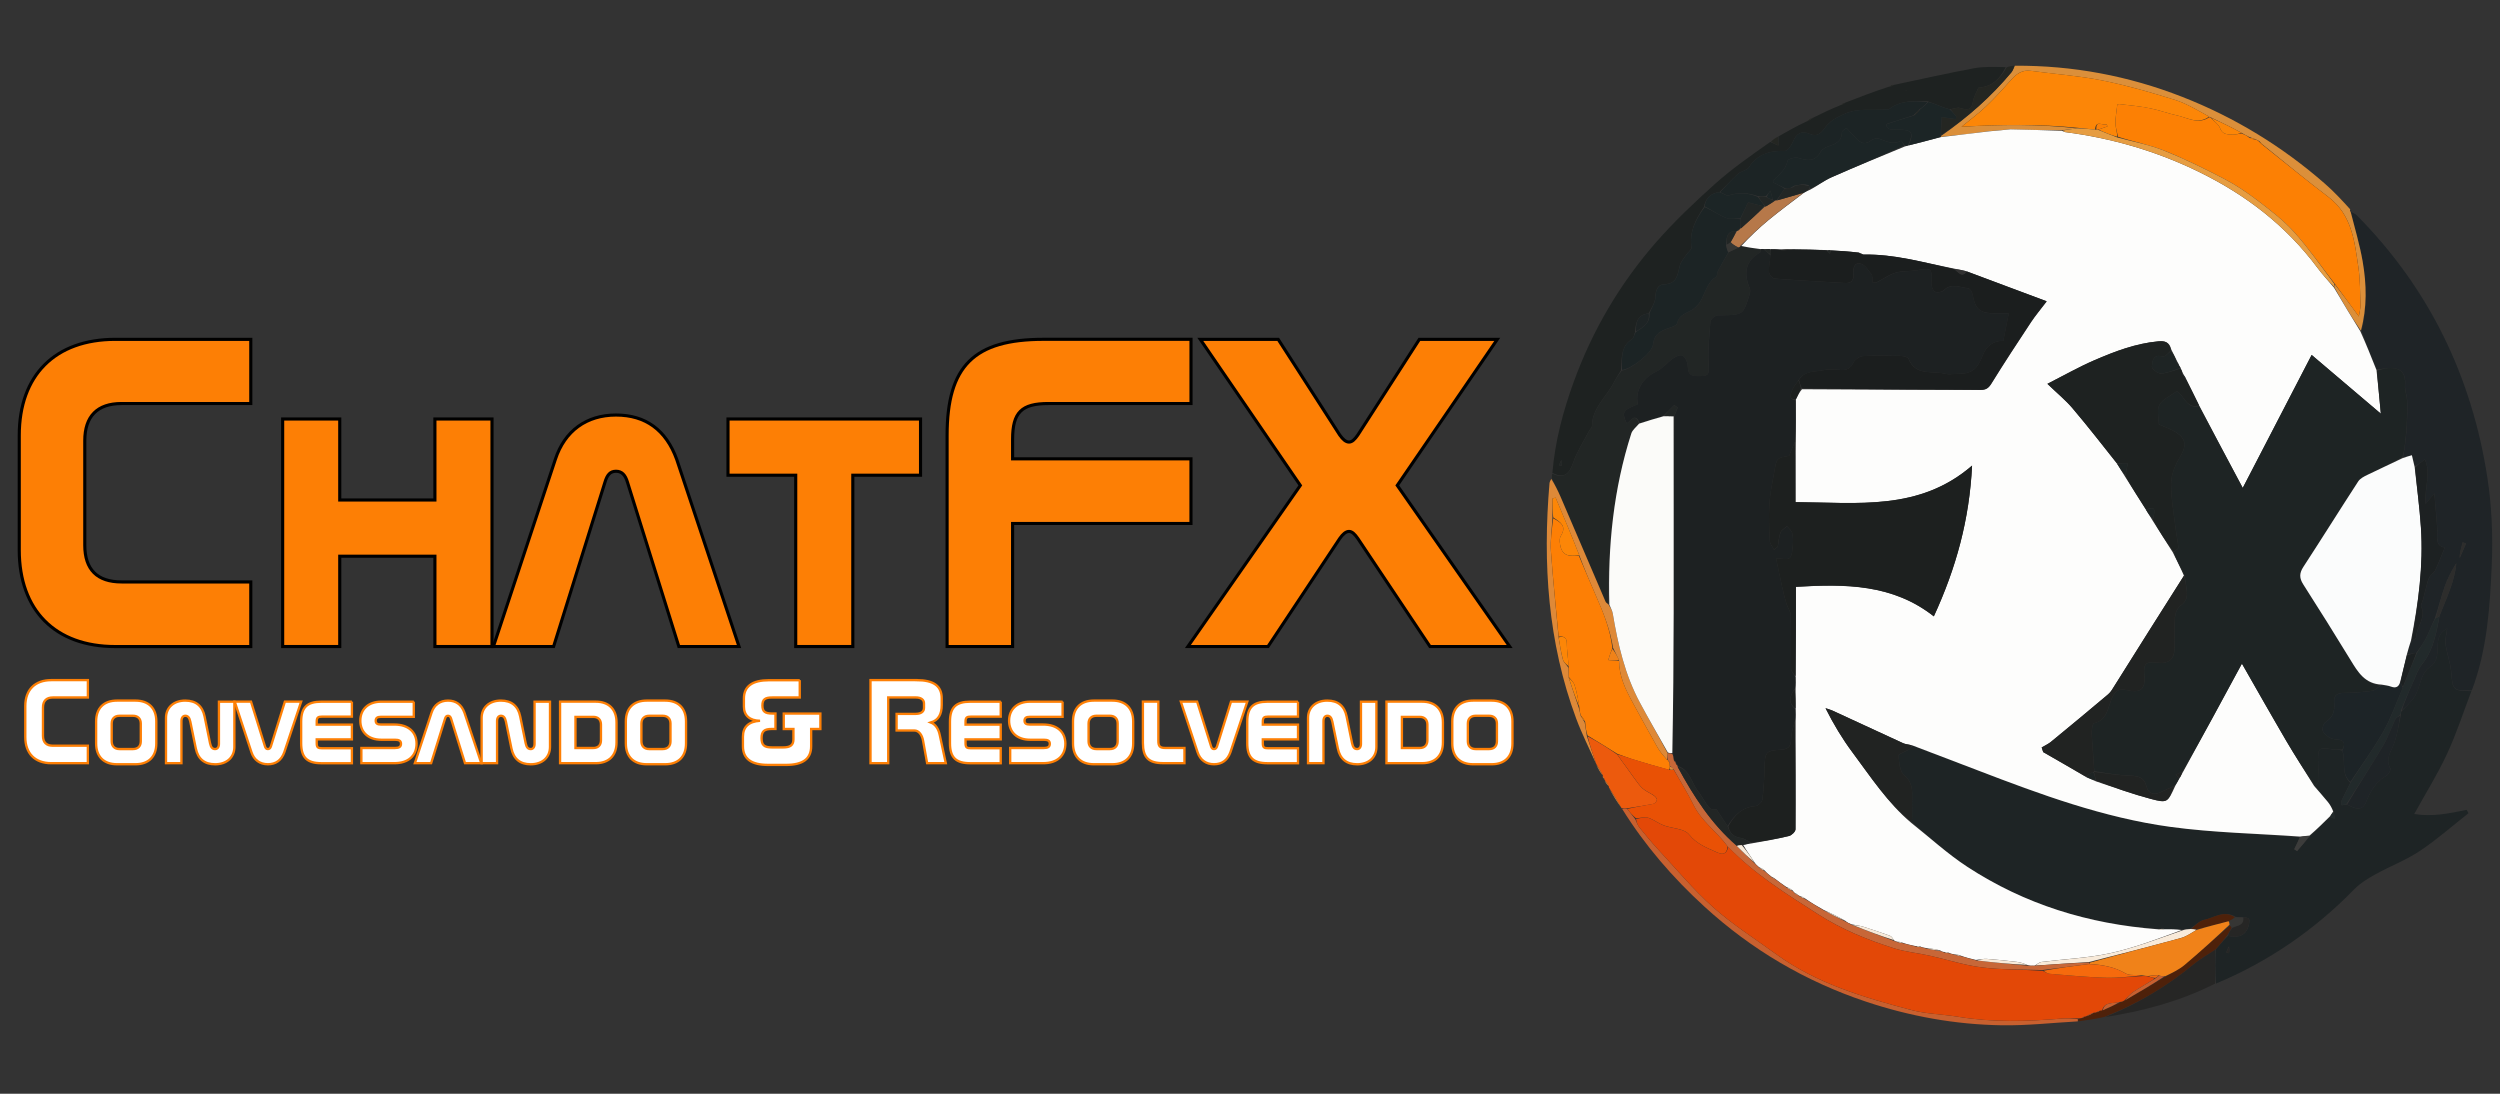 <?xml version="1.0" encoding="utf-8"?>
<!-- Generator: Adobe Illustrator 28.5.0, SVG Export Plug-In . SVG Version: 9.03 Build 54727)  -->
<svg version="1.1" xmlns="http://www.w3.org/2000/svg" xmlns:xlink="http://www.w3.org/1999/xlink" x="0px" y="0px"
	 viewBox="0 0 800 350" enable-background="new 0 0 800 350" xml:space="preserve">
<rect x="0" y="0" width="800" height="350" fill="#333333" stroke="none"/>
<g id="Layer_1">
	<path fill="#1E2425" d="M790.85,221.15c-2.56,6.71-4.77,13.58-7.79,20.08c-3.02,6.5-6.85,12.63-10.5,19.25
		c5.66,0.94,11.21-0.16,16.76-1.34c0.2,0.36,0.4,0.72,0.61,1.08c-5.18,4.07-10.14,8.46-15.6,12.1c-4.44,2.95-9.55,4.89-14.25,7.49
		c-2.39,1.32-4.82,2.81-6.7,4.74c-12.71,13.02-27.38,23.13-44.28,30.2c-0.25-3.76-0.26-7.31-0.07-10.96
		c1.36-1.54,2.53-2.98,3.92-4.32c3.87,0.92,6.15-0.51,6.78-3.99c0.27-1.53-0.04-1.86-2.1-1.93c-0.94,0.01-1.62,0.02-2.37-0.21
		c-3.63-2.19-6.7,0.36-9.93,1.02c-1.55,0.32-2.87,1.8-4.54,2.83c-0.93,0.15-1.61,0.22-2.58,0.21c-2.03-0.06-3.78-0.05-5.71-0.14
		c-0.72-0.05-1.26,0-2.08-0.04c-22.17-1.52-42.53-7.83-60.9-19.85c-6.33-4.14-11.97-9.35-17.71-14.22c0.16-2.89,0-5.62,0.08-8.35
		c0.08-2.67-0.3-4.78-2.59-6.8c-1.38-1.22-1.63-4.04-1.75-6.18c-0.03-0.6,2.22-1.28,3.37-2.01c0.39-0.25,0.62-0.76,1.17-1.15
		c7.07,2.61,13.89,5.21,20.71,7.83c20.09,7.72,40.33,15.19,61.74,18.12c13.69,1.88,27.61,2.12,41.4,3.32
		c-0.62,1.42-1.2,2.61-1.79,3.81c0.3,0.2,0.6,0.4,0.9,0.61c1.37-1.58,2.74-3.17,4.26-4.89c2.21-2.19,4.27-4.23,6.36-6.07
		c0.49,0.32,0.96,0.43,1.42,0.54c-0.1-0.69-0.21-1.37-0.31-2.29c-0.63-1.16-1.19-2.15-1.9-3.02c-1.41-1.73-2.91-3.4-4.14-5.12
		c0.61-0.66,1.28-1.28,1.3-1.93c0.06-1.8-0.24-3.61-0.25-5.42c-0.04-5.04-0.02-5.02,4.85-4.32c0.95,0.14,1.93,0.05,2.89,0.34
		c1.2,3.45-0.55,7.4,2.58,10.31c-0.93,2-1.9,3.73-2.74,5.53c-0.22,0.47-0.04,1.12-0.05,1.69c0.5-0.12,1-0.23,1.72-0.25
		c2.42,1.26,4.8,2.39,6.09-0.82c1.39-3.46,3.11-6.46,6.47-8.38c0.7-0.4,1.56-1.89,1.32-2.31c-1.83-3.25,0.41-5.66,1.32-8.41
		c0.93-2.79,1.37-5.74,2.03-8.84c0-0.5,0-0.79,0.23-1.1c1.39-1.35,2.61-2.64,3.71-4.02c2.45-3.07,1.87-7.76,5.48-10.25
		c1.84-1.27,2.23-3.1,2.31-5.31c0.09-2.36-0.19-5.16,3.07-6.88c-0.23,1.97-0.72,3.54-0.51,5.02c0.42,2.99,1.56,5.9,1.8,8.89
		C784.85,220.84,784.96,221.12,790.85,221.15 M713.14,302.85c-0.24,0.66-0.48,1.31-0.71,1.96c0.28,0.07,0.57,0.13,0.85,0.2
		C713.38,304.32,713.49,303.63,713.14,302.85z"/>
	<path fill="#1F2427" d="M790.98,220.95c-6.02,0.17-6.13-0.11-6.59-5.89c-0.24-2.99-1.38-5.9-1.8-8.89
		c-0.21-1.47,0.28-3.05,0.51-5.02c-3.26,1.72-2.98,4.51-3.07,6.88c-0.08,2.2-0.46,4.04-2.31,5.31c-3.61,2.48-3.03,7.18-5.48,10.25
		c-1.1,1.38-2.32,2.67-3.71,3.77c1.07-3.19,2.34-6.16,3.67-9.11c0.88-1.94,1.55-4.07,2.85-5.68c3.65-4.51,4.55-9.91,5.62-15.53
		c2.16-5.65,4.83-10.89,5.34-16.81c-1.42,2.35-2.73,4.74-3.63,7.27c-1.2,3.41-2.08,6.93-3.28,10.54c-0.99,2.09-1.71,4.1-2.66,5.98
		c-0.85,1.69-1.97,3.25-3.2,4.89c-1.14,0.22-2.05,0.42-3,0.38c0.39-1.59,0.82-2.94,1.5-4.31c0.66-0.34,1.43-0.65,1.43-0.96
		c0-3.35,3.25-6.14,1.66-9.81c-0.26-0.61,0.35-1.59,0.56-2.4c0.32-1.24,0.62-2.49,0.96-3.73c0.3-1.1,0.49-2.27,1.01-3.26
		c0.46-0.89,1.52-1.48,1.95-2.37c1.08-2.25,1.95-4.6,3.04-7.23c-3.33-0.47-2.26-3.63-2.43-6.3c-0.22-3.42-0.57-6.84-0.93-11.02
		c-1.2,1.45-1.79,2.17-2.78,3.37c-0.43-5.15,1.8-9.8-0.25-14.27c-1.24,0.97-2.16,1.69-3.22,2.22c-0.39-1.26-0.64-2.33-0.92-3.54
		c-1.11,0.32-1.98,0.58-2.84,0.55c0.18-1.22,0.41-2.15,0.52-3.1c0.27-2.34,0.56-4.68,0.69-7.03c0.14-2.61,0.21-5.24,0.11-7.85
		c-0.06-1.68-0.81-3.38-0.67-5.02c0.29-3.47-1.07-5.4-4.55-5.46c-1.47-0.03-2.94,0.39-4.55,0.42c-1.76-4.15-3.37-8.11-4.82-12.25
		c1.82-7.53,1.63-14.94,0.37-22.26c-0.92-5.34-2.51-10.57-3.79-15.86c0.61,0.34,1.35,0.55,1.83,1.02
		c23.22,23.42,36.89,51.69,41.86,84.11c1.39,9.07,1.76,18.43,1.39,27.61C796.78,194.13,795.94,207.78,790.98,220.95 M787.14,178.57
		c0.67-1.55,1.33-3.1,2-4.65c-0.37-0.13-0.75-0.26-1.12-0.39C787.59,175.24,787.16,176.95,787.14,178.57z"/>
	<path fill="#1E2221" d="M590.46,32.86c4.55-1.77,9.11-3.54,14.03-5.12c0.76-0.07,1.15-0.32,1.55-0.57
		c8.55-1.8,17.07-3.73,25.66-5.33c3.24-0.6,6.63-0.42,10.13-0.35c-1.81,3.82-4.56,6.33-8.74,6.57c-0.65,1.59-1.53,2.98-1.75,4.46
		c-0.43,2.93-1.95,2.69-4.11,2.03c-0.9-0.27-2.05,0.26-3.34,0.43c-1.09-0.31-1.93-0.59-2.76-0.92c-1.37-0.54-2.73-1.11-4.35-1.64
		c-4.48-0.18-8.69-0.27-12.31,2.54c-0.14,0.11-0.42,0-0.64,0.02c-4.57,0.49-9.1-0.6-13.8,1.56c-2.53,1.16-4.49,2.19-6.04,4.36
		c-1.17,1.63-2.49,3.01-4.82,1.98c-2.76-1.21-4.37-0.11-5.47,2.57c-0.47,1.15-1.7,2.88-2.54,2.85c-4.81-0.14-8.74,1-11.54,5.27
		c-0.67,1.01-2.5,1.18-3.49,2.08c-2.01,1.82-3.8,3.88-5.92,5.84c-2.9,0.38-4.41,1.93-4.95,4.75c-2.71,4.03-4.73,8-3.99,12.92
		c0.1,0.65-1.05,1.46-1.56,2.23c-0.77,1.16-1.83,2.27-2.16,3.56c-0.74,2.9-0.83,5.89-5.1,6.03c-1.9,0.06-2.67,1.85-2.73,4.06
		c-0.05,1.76-1.22,3.48-2.14,5.23c-3.68,0.49-4.16,3.03-4.37,6.03c-0.36,0.9-0.44,1.91-0.94,2.22c-3.85,2.38-3.17,6.28-3.59,10.05
		c-0.8,1.38-1.58,2.51-2.19,3.73c-2.34,4.63-6.94,8.11-7.04,13.9c-0.01,0.65-0.74,1.26-1.08,1.92c-1.7,3.31-3.8,6.48-4.97,9.97
		c-1.28,3.82-3.13,5.07-6.63,3.24c0.82-10.03,3.38-19.63,6.8-29.07c6.02-16.6,14.85-31.57,26.43-44.8
		c5.83-6.66,12.32-12.8,18.92-18.71c5.42-4.85,11.44-9.01,17.55-13.32c1.01,0.44,1.68,0.72,2.61,1.12c0-1.28,0-2.08,0-2.88
		c2.88-1.64,5.76-3.29,8.97-4.78c0.94-0.31,1.54-0.76,2.14-1.22c2.82-1.39,5.65-2.78,8.81-4.03
		C589.71,33.48,590.08,33.17,590.46,32.86 M499.62,147.18c-0.25,0.57-0.5,1.14-0.75,1.71c0.27,0.06,0.54,0.12,0.81,0.19
		C499.75,148.54,499.82,148.02,499.62,147.18 M610.16,28.86c-0.13-0.03-0.27-0.07-0.41-0.1C609.84,28.84,609.93,28.93,610.16,28.86
		 M578.58,40.42C578.58,40.42,578.62,40.49,578.58,40.42z"/>
	<path fill="#222625" d="M496.68,151.55c3.59,1.62,5.44,0.38,6.72-3.45c1.17-3.49,3.27-6.67,4.97-9.97
		c0.34-0.66,1.07-1.28,1.08-1.92c0.1-5.79,4.7-9.27,7.04-13.9c0.62-1.22,1.39-2.36,2.45-3.73c2.94-0.35,9.76-5.62,10.03-8.33
		c0.36-3.61,2.75-4.48,5.47-5.41c0.83-0.28,2.11-0.77,2.24-1.36c0.52-2.41,2.33-3.05,4.19-3.98c1.26-0.64,2.45-1.76,3.19-2.97
		c1.63-2.67,2.12-6.03,5.05-7.93c0.48-0.31,0.37-1.42,0.71-2.07c1.02-1.92,2.14-3.79,3.36-5.84c1.14-0.57,2.14-0.97,3.3-1.46
		c0.26-0.17,0.35-0.26,0.72-0.33c2.25,0.27,4.22,0.52,6.18,1.02c-0.05,0.45-0.02,0.78-0.14,0.85c-4.74,2.75-5.37,6.65-3.35,11.41
		c0.26,0.61,0.15,1.5-0.06,2.17c-2.02,6.41-2.04,6.4-8.79,6.58c-0.75,0.02-1.6-0.05-2.2,0.28c-0.66,0.37-1.48,1.13-1.53,1.77
		c-0.33,4.38-0.79,8.78-0.58,13.15c0.19,4.06,0.2,4.27-3.85,4.23c-2.76-0.03-2.65-1.66-2.85-3.62c-0.11-1.07-0.85-2.46-1.73-2.96
		c-0.63-0.35-2.11,0.34-2.95,0.94c-1.85,1.3-3.34,3.25-5.32,4.18c-4.35,2.03-6.88,6.09-5.92,10.48c-4.9,1.94-5.21,2.48-3.56,6.14
		c1.35-0.89,2.69-3.57,3.97,0.06c-0.96,1.14-2.13,2.01-2.49,3.14c-5.69,17.74-7.54,35.99-7.36,54.53c-0.45-0.23-0.76-0.42-0.87-0.69
		c-4.79-11.15-9.55-22.3-14.35-33.45c-0.88-2.04-1.88-4.02-2.83-6.04C496.6,152.63,496.6,152.19,496.68,151.55z"/>
	<path fill="#DB8F3A" d="M752.22,67.84c1.32,5.25,2.91,10.48,3.83,15.83c1.26,7.33,1.45,14.74-0.57,22.16
		c-3.11-4.54-5.85-9.16-8.55-14.02c0.07-0.41,0.1-0.57,0.34-0.66c2.5,3.2,4.78,6.33,7.56,10.12c0.26-1.66,0.56-2.64,0.53-3.6
		c-0.15-4.07-0.09-8.17-0.68-12.18c-1.22-8.29-2.07-16.76-9.61-22.47c-7.02-5.32-13.83-10.93-20.8-16.58
		c-0.46-0.49-0.83-0.81-1.32-1.29c-0.47-0.27-0.83-0.38-1.32-0.65c-0.69-0.27-1.25-0.38-1.9-0.67c-0.87-0.5-1.64-0.82-2.47-1.35
		c-3.28-1.79-6.51-3.36-9.87-4.94c-0.14-0.01-0.42,0-0.47-0.23c-3.64-1.95-7.09-4.13-10.85-5.31c-7.71-2.41-15.5-4.68-23.41-6.26
		c-7.5-1.51-15.2-2.03-22.8-3.07c-2.83-0.39-4.62,1-6.35,2.94c-2.59,2.9-5.2,5.8-8.02,8.47c-2.45,2.33-5.2,4.34-7.82,6.5
		c12.52-0.76,24.85-0.9,36.97,0.5c-1.7,0.29-3.2,0.42-4.97,0.62c-5.61-0.04-10.95-0.16-16.57-0.28c-2.39,0.17-4.51,0.33-6.88,0.61
		c-5.2,0.69-10.15,1.28-15.15,1.77c-0.05-0.09-0.07-0.29,0.15-0.34c8.44-5.88,15.92-12.53,22.4-20.27c0.51-0.61,0.78-1.44,1.16-2.16
		c18.48-0.11,36.34,3.24,53.52,9.96c16.84,6.58,32.09,15.91,45.7,27.82c2.82,2.46,5.39,5.21,8.03,8.14c0.04,0.54,0.12,0.77,0.2,0.99
		C752.24,67.93,752.19,67.87,752.22,67.84z"/>
	<path fill="#DE8938" d="M496.41,153.24c1.14,1.84,2.14,3.82,3.02,5.86c4.8,11.14,9.56,22.3,14.35,33.45
		c0.12,0.27,0.42,0.45,0.97,0.92c0.67,1.1,1.17,1.94,1.32,2.83c1.65,9.89,3.9,19.6,8.68,28.52c2.88,5.38,5.95,10.65,8.92,16.27
		c-0.03,0.87-0.04,1.45-0.27,2c-1.15-1.31-2.21-2.5-2.98-3.86c-2.71-4.78-5.33-9.61-7.97-14.42c-2.29-4.17-4.37-8.41-4.37-13.56
		c-0.62-1.38-1.25-2.52-1.89-3.92c-0.95-5.88-3.05-11.12-5.33-16.3c-1.93-4.37-3.76-8.78-5.48-13.31
		c-2.43-6.25-5.01-12.37-7.59-18.48c-0.34,0.1-0.68,0.2-1.01,0.29c0,2.01,0,4.02-0.01,6.33c-0.19,3.71-0.72,7.15-0.48,10.53
		c0.64,9.12,1.62,18.21,2.46,27.58c0.44,2.56,0.76,4.89,1.39,7.14c0.25,0.88,1.17,1.58,1.79,2.62c0.02,1.15,0.05,2.03,0.07,3.17
		c1.07,3.31,2.14,6.37,3.22,9.65c0.22,0.94,0.42,1.65,0.62,2.59c0.42,0.73,0.83,1.24,1.25,2c0.24,1.56,0.47,2.86,0.71,4.41
		c1.01,3.16,2.01,6.07,3.02,8.99c-2.16-4.86-4.59-9.62-6.44-14.59c-9.06-24.38-10.75-49.63-8.54-75.31
		C495.88,154.23,496.09,153.83,496.41,153.24z"/>
	<path fill="#C8602F" d="M664.9,326.84c-8.13,0.45-16.27,1.38-24.39,1.25c-14.83-0.24-29.33-2.86-43.42-7.57
		c-19.36-6.48-36.57-16.6-51.65-30.38c-10.13-9.26-19.05-19.55-26.35-31.29c0.67-0.21,1.13-0.2,1.63,0.03
		c0.87,1.15,1.71,2.08,2.57,3.26c0.45,1.06,0.79,1.97,1.36,2.69c1.87,2.31,3.76,4.63,5.78,6.8c5.86,6.32,11.39,13.01,17.8,18.71
		c6.2,5.52,13.31,10.01,20.04,14.92c13.02,9.48,28.16,13.93,43.42,17.96c4.82,1.27,9.96,1.33,14.91,2.15
		c11,1.82,22.02,1.51,33.06,0.58c1.73-0.15,3.48-0.05,5.25,0.17C664.92,326.52,664.91,326.68,664.9,326.84z"/>
	<path fill="#262625" d="M708.82,303.89c0.01,3.55,0.01,7.09,0.02,10.86c-11.12,5.64-22.94,8.8-35.25,10.73
		c10.32-4.19,19.81-9.84,28.46-17C704.14,306.75,706.56,305.41,708.82,303.89z"/>
	<path fill="#EC5A0D" d="M520.68,258.66c-0.47-0.01-0.93-0.03-1.63-0.03c-0.23,0-0.25,0.03-0.25-0.21
		c-1.28-2.25-2.56-4.26-3.84-6.27c0,0-0.16-0.15-0.14-0.49c-0.42-0.9-0.86-1.47-1.31-2.03c0,0-0.14-0.13-0.12-0.42
		c-0.18-0.46-0.37-0.63-0.57-0.79c0,0,0.14-0.07,0.12-0.27c-0.71-1.33-1.4-2.46-2.09-3.59c0,0-0.01-0.02-0.02-0.01
		c-1.01-2.91-2.02-5.82-2.8-8.93c3.3,1.73,6.37,3.66,9.47,5.82c1.04,1.56,2.06,2.88,3.05,4.23c0.85,1.16,1.64,2.36,2.51,3.51
		c0.83,1.1,1.6,2.3,2.63,3.2c1.03,0.89,2.39,1.41,3.52,2.2c0.46,0.32,1.04,0.95,1,1.39c-0.05,0.47-0.69,1.18-1.17,1.28
		C526.27,257.78,523.47,258.19,520.68,258.66z"/>
	<path fill="#4E210A" d="M709.02,303.79c-2.46,1.62-4.87,2.96-6.96,4.69c-8.64,7.15-18.14,12.8-28.72,16.95
		c-2.66,0.6-5.26,0.99-8.15,1.39c-0.28-0.15-0.26-0.31-0.06-0.7c0.47-0.27,0.75-0.31,1.19-0.36c0.36-0.1,0.51-0.25,0.75-0.44
		c0.15,0.01,0.43-0.09,0.64-0.1c0.98-0.4,1.74-0.79,2.63-1.17c0.13,0.01,0.37-0.08,0.57-0.09c0.54-0.19,0.88-0.37,1.36-0.56
		c0.14,0,0.4-0.1,0.63-0.12c2-0.85,3.77-1.68,5.74-2.53c0.52-0.22,0.83-0.43,1.38-0.66c4.46-2.56,8.69-5.09,13.13-7.66
		c2.12-1.23,4.19-2.22,5.89-3.66c4.89-4.12,9.63-8.41,14.57-12.57c0.28,0.22,0.39,0.38,0.43,0.78c-0.47,0.93-0.9,1.65-1.33,2.37
		C711.54,300.81,710.38,302.25,709.02,303.79z"/>
	<path fill="#242622" d="M644.56,21c-0.16,0.74-0.43,1.56-0.94,2.18c-6.48,7.74-13.96,14.39-22.43,20.03
		c-0.1-2.13,0.04-4.06,0.16-5.76c1.54,0.24,3.02,0.46,4.5,0.69c0.05-0.28,0.1-0.57,0.15-0.85c-0.62-0.77-1.25-1.54-1.87-2.31
		c1.04-0.17,2.18-0.71,3.09-0.43c2.16,0.65,3.68,0.9,4.11-2.03c0.22-1.48,1.1-2.87,1.75-4.46c4.18-0.24,6.93-2.75,9.04-6.51
		C642.95,21.23,643.65,21.11,644.56,21z"/>
	<path fill="#DE8938" d="M514.95,252.38c1.29,1.77,2.57,3.78,3.83,6.03C517.5,256.64,516.22,254.62,514.95,252.38z"/>
	<path fill="#242622" d="M568.87,43.72c0.21,0.76,0.21,1.56,0.21,2.84c-0.94-0.4-1.6-0.68-2.39-1.16
		C567.26,44.73,567.96,44.25,568.87,43.72z"/>
	<path fill="#DE8938" d="M510.84,244.78c0.7,0.9,1.4,2.03,2.04,3.4C512.16,247.28,511.49,246.14,510.84,244.78z"/>
	<path fill="#242622" d="M579.99,37.68c-0.41,0.46-1.01,0.91-1.72,1.19C578.72,38.35,579.26,38.01,579.99,37.68z"/>
	<path fill="#DE8938" d="M513.51,249.84c0.45,0.34,0.89,0.91,1.29,1.7C514.34,251.2,513.92,250.63,513.51,249.84z"/>
	<path fill="#242622" d="M590.27,32.86c-0.19,0.31-0.56,0.62-1.04,0.74C589.45,33.23,589.76,33.05,590.27,32.86z"/>
	<path fill="#242622" d="M605.89,27.12c-0.25,0.3-0.64,0.55-1.15,0.59C605,27.36,605.37,27.22,605.89,27.12z"/>
	<path fill="#DE8938" d="M512.83,248.59c0.19-0.03,0.39,0.14,0.56,0.5C513.18,249.13,513.01,248.96,512.83,248.59z"/>
	<path fill="#1F2427" d="M752.39,67.7c-0.23,0.01-0.31-0.22-0.29-0.56C752.32,67.16,752.43,67.31,752.39,67.7z"/>
	<path fill="#FDFDFC" d="M621.12,43.87c4.95-0.58,9.9-1.17,15.38-1.84c2.65-0.27,4.76-0.45,6.87-0.64
		c5.34,0.12,10.68,0.24,16.46,0.48c0.63,0.22,0.81,0.38,1.01,0.4c15.05,1.95,29.39,6.13,43.06,12.85
		c14.92,7.33,27.68,17.16,37.65,30.53c1.66,2.22,3.55,4.27,5.33,6.4c2.74,4.62,5.48,9.23,8.43,13.96c1.82,4.06,3.43,8.02,5.17,12.43
		c0.53,4.73,0.93,9.01,1.4,13.95c-7.84-6.66-14.84-12.6-22.14-18.8c-7.46,14.4-14.57,28.12-22.05,42.56
		c-4.9-9.2-9.42-17.69-13.97-26.41c-1.4-2.9-2.77-5.58-4.16-8.47c-0.35-0.69-0.69-1.16-1.03-1.82c-0.25-0.65-0.5-1.1-0.76-1.72
		c-0.15-0.33-0.3-0.49-0.46-0.85c-0.23-0.51-0.44-0.83-0.68-1.37c-0.61-1.3-1.2-2.37-1.82-3.67c-0.62-2.4-1.99-2.82-4.17-2.62
		c-7.25,0.67-13.94,3.23-20.5,6.07c-4.94,2.14-9.64,4.82-14.97,7.53c3.16,3.04,5.85,5.23,8.06,7.84
		c4.86,5.74,9.49,11.69,14.26,17.77c0.82,1.37,1.59,2.52,2.41,3.9c2.32,3.72,4.58,7.2,6.83,10.82c0.66,1.12,1.33,2.09,2.02,3.29
		c2.19,3.52,4.35,6.81,6.55,10.32c1.27,2.6,2.51,4.97,3.56,7.46c-7.51,11.78-14.82,23.45-22.15,35.1c-0.63,1-1.23,2.1-2.1,2.84
		c-6.06,5.12-12.17,10.18-18.3,15.21c-0.89,0.73-1.98,1.21-2.98,1.8c0.16,0.5,0.32,0.99,0.49,1.49c4.53,2.6,9.05,5.2,13.72,7.97
		c1.11,0.53,2.08,0.9,3.2,1.42c5.94,1.99,11.66,4.04,17.52,5.59c5.32,1.41,5.39,1.16,7.85-4.22c0.53-0.89,0.88-1.65,1.41-2.52
		c0.43-0.7,0.69-1.3,1.13-2.03c6.23-11.34,12.29-22.54,18.76-34.52c5.05,8.83,9.53,16.79,14.15,24.66c2.88,4.9,5.97,9.67,8.96,14.5
		c1.46,1.69,2.96,3.36,4.37,5.09c0.71,0.87,1.28,1.86,1.73,3.08c-0.44,0.68-0.71,1.08-0.97,1.48c-2.06,2.04-4.12,4.09-6.6,6.22
		c-1.31,0.16-2.2,0.24-3.08,0.32c-13.82-0.98-27.73-1.23-41.43-3.1c-21.41-2.93-41.65-10.4-61.74-18.12
		c-6.82-2.62-13.65-5.22-20.91-7.98c-1.26-0.32-2.16-0.33-2.91-0.68c-7.57-3.46-15.12-6.99-22.68-10.47
		c-0.68-0.31-1.42-0.49-2.14-0.73c2.56,5.09,5.37,9.78,8.63,14.15c5.85,7.84,11.2,16.13,18.79,22.53
		c5.96,4.72,11.6,9.92,17.93,14.06c18.37,12.01,38.73,18.33,60.98,20.01c0.97,0.17,1.57,0.08,2.17-0.01
		c1.75-0.01,3.5-0.03,5.48,0.26c-7.42,2.71-14.95,5.64-22.75,7.37c-7.24,1.6-14.78,1.89-22.17,2.84c-0.69,0.09-1.31,0.75-2.21,1.2
		c-0.93,0.03-1.61,0-2.35-0.28c-1.15-0.49-2.23-0.83-3.33-0.96c-3.17-0.37-6.35-0.72-9.54-0.95c-1.07-0.08-2.17,0.21-3.51,0.34
		c-1.8-0.41-3.35-0.82-5.04-1.44c-0.59-0.25-1.05-0.29-1.74-0.32c-0.81-0.13-1.39-0.27-2.01-0.6c-0.46-0.19-0.88-0.2-1.53-0.2
		c-0.49-0.08-0.76-0.18-1.08-0.49c-1.54-0.41-3.03-0.61-4.76-0.8c-0.71-0.1-1.18-0.21-1.68-0.49c-0.46-0.16-0.89-0.14-1.57-0.12
		c-1.58-0.31-2.9-0.63-4.24-1.12c-0.45-0.2-0.88-0.23-1.51-0.25c-0.49-0.08-0.76-0.17-1.05-0.5c-0.44-0.64-0.79-1.23-1.29-1.41
		c-2.79-1.01-5.6-1.97-8.43-2.86c-1.19-0.37-2.45-0.53-3.87-0.79c-0.79-0.3-1.37-0.61-1.98-1.14c-2.28-1.31-4.54-2.4-7.01-3.52
		c-2.1-1.17-3.99-2.3-5.91-3.66c-0.58-0.42-1.11-0.61-1.82-0.83c-0.37-0.17-0.56-0.31-0.8-0.55c-0.17-0.23-0.31-0.3-0.63-0.36
		c-0.31-0.21-0.46-0.38-0.63-0.77c-0.65-0.52-1.28-0.8-2.11-1.16c-1.36-0.9-2.51-1.74-3.73-2.72c-0.28-0.24-0.47-0.32-0.87-0.46
		c-0.91-0.66-1.62-1.26-2.34-2.11c-0.53-0.48-1.05-0.72-1.74-1c-0.61-0.48-1.05-0.9-1.48-1.56c-1.27-1.97-2.54-3.72-3.59-5.53
		c0.95-0.23,1.68-0.39,2.69-0.53c4.18-0.75,8.11-1.42,11.97-2.36c0.84-0.21,2.06-1.39,2.07-2.13c0.08-11.51-0.01-23.02,0.04-34.8
		c0.03-1.38-0.03-2.49-0.01-3.83c0.03-2.23-0.03-4.24,0-6.51c0.03-1.38-0.03-2.49,0.01-3.89c0.09-9.73,0.09-19.16,0.09-28.57
		c15.84-0.96,31.01-0.88,44.13,9.45c7.16-15.57,11.38-30.95,12.24-48.24c-16.89,14.61-36.67,11.79-56.51,11.69
		c0-6.6,0-12.82,0.1-19.33c0.04-4.61-0.02-8.94,0.02-13.54c0.62-1.3,1.14-2.33,1.96-3.27c19.24,0.13,38.19,0.15,57.14,0.24
		c1.7,0.01,2.55-0.52,3.48-2.02c4.1-6.65,8.4-13.18,12.7-19.69c1.37-2.07,2.99-3.98,5.01-6.64c-8.99-3.36-17.26-6.44-25.7-9.64
		c-1.39-0.35-2.61-0.6-4.1-0.88c-9.7-1.91-19.01-4.64-28.91-4.48c-0.5-0.23-0.86-0.35-1.45-0.66c-3.08-0.32-5.93-0.45-8.96-0.68
		c-0.48-0.06-0.76-0.02-1.29-0.09c-3.75-0.12-7.26-0.13-11.04-0.24c-1.4-0.03-2.53,0.02-3.93,0.01c-1.15-0.03-2.04,0.01-3.16-0.05
		c-0.73-0.06-1.23-0.02-1.93-0.06c-0.5-0.04-0.79,0-1.08,0.03c-1.97-0.25-3.94-0.51-6.19-1.01c2.67-2.9,5.55-5.66,8.61-8.19
		c3.66-3.02,7.49-5.85,11.42-8.82c0.72-0.38,1.25-0.7,2.03-1c2.42-1.31,4.48-2.92,6.79-3.94c7.71-3.41,15.51-6.61,23.5-9.89
		c0.48-0.11,0.75-0.23,1.26-0.33C614.41,45.62,617.77,44.75,621.12,43.87z"/>
	<path fill="#1E2424" d="M699.06,184.12c-1.24-2.38-2.48-4.75-3.51-7.35c0.67-0.69,1.56-1.18,1.52-1.6c-0.2-2.25-0.7-4.47-0.97-6.72
		c-0.55-4.65-1.45-9.32-1.34-13.96c0.06-2.79,1.32-5.81,2.82-8.24c2.13-3.45,2.06-5.89-1.46-8.03c-1.61-0.98-3.44-1.59-5.3-2.43
		c0-2.08-0.74-4.64,0.19-6.24c1.1-1.89,3.64-2.93,5.58-4.37c2.44,1.45,3.02,5.76,7.13,4.79c4.52,8.49,9.05,16.98,13.95,26.17
		c7.48-14.44,14.59-28.15,22.05-42.56c7.31,6.2,14.3,12.14,22.14,18.8c-0.47-4.94-0.87-9.22-1.25-13.76
		c1.49-0.48,2.97-0.89,4.43-0.87c3.48,0.06,4.84,2,4.55,5.46c-0.14,1.64,0.61,3.34,0.67,5.02c0.1,2.61,0.03,5.24-0.11,7.85
		c-0.13,2.35-0.42,4.69-0.69,7.03c-0.11,0.95-0.34,1.88-0.69,3.23c-3.86,2.13-7.58,3.82-11.24,5.61c-1.07,0.52-2.31,1.15-2.92,2.09
		c-5.91,9.09-11.65,18.3-17.57,27.38c-1.31,2.01-1.28,3.58-0.03,5.54c5.14,8.06,10.23,16.14,15.2,24.31
		c2.32,3.81,4.54,7.53,9.54,8.03c-0.98,0.76-1.8,1.64-2.73,1.76c-2.95,0.39-5.94,0.67-8.92,0.67c-2.38,0-3.37,0.87-3.16,3.23
		c0.22,2.51-0.41,4.58-2.73,6.08c-0.67,0.43-1.18,1.92-0.96,2.71c0.25,0.9,1.3,1.7,2.18,2.26c0.68,0.44,1.62,0.56,2.46,0.62
		c2.4,0.19,2.66,1.38,1.66,3.26c-0.96-0.02-1.94,0.07-2.89-0.07c-4.87-0.69-4.89-0.71-4.85,4.32c0.01,1.81,0.31,3.62,0.25,5.42
		c-0.02,0.64-0.69,1.27-1.3,1.93c-3.23-4.8-6.32-9.58-9.19-14.48c-4.62-7.88-9.1-15.84-14.15-24.66
		c-6.47,11.97-12.52,23.18-18.99,34.52c-1.02,0.45-1.62,0.76-2.22,1.07c0.39,0.35,0.77,0.7,1.16,1.05
		c-0.36,0.76-0.72,1.52-1.48,2.43c-1.85,0.82-3.28,1.53-4.73,2.17c-2.11,0.94-3.75,0.2-4.27-1.9c-0.73-2.95-2.56-3.39-5.22-3.48
		c-3.88-0.14-7.74-0.79-11.51-1.45c-0.21-4.1-0.6-7.96-0.79-11.83c-0.06-1.2,0.19-3.37,0.68-3.49c4.39-1.03,4.42-5.08,5.78-8.07
		c1.03-2.25,2.16-3.16,4.67-2.56c4.57,1.09,6.12-0.3,5.69-4.79c-0.34-3.63,0.51-4.45,4.14-3.99c3.7,0.47,5.47-1,5.55-4.76
		c0.07-3.22-0.15-6.47,0.1-9.67c0.1-1.33,0.75-3.09,1.76-3.77c1.96-1.33,2.26-2.97,2.03-4.98
		C699.58,187.28,699.3,185.7,699.06,184.12z"/>
	<path fill="#1D2427" d="M749.55,240.17c1-2.15,0.74-3.34-1.66-3.53c-0.84-0.07-1.78-0.19-2.46-0.62c-0.88-0.57-1.93-1.36-2.18-2.26
		c-0.22-0.78,0.29-2.28,0.96-2.71c2.33-1.49,2.96-3.56,2.73-6.08c-0.21-2.36,0.79-3.23,3.16-3.23c2.98,0,5.97-0.28,8.92-0.67
		c0.93-0.12,1.75-1,2.99-1.78c1.28-0.03,2.23,0.08,3.1,0.41c1.66,0.63,2.53-0.02,3.01-1.35c0.31,0.66,0.56,1.08,0.78,1.74
		c-2.11,4.91-3.84,9.78-6.35,14.21c-3.13,5.5-6.92,10.64-10.43,15.93C749,247.58,750.76,243.62,749.55,240.17z"/>
	<path fill="#212322" d="M611.81,263.15c-7.81-6.25-13.16-14.54-19.01-22.38c-3.25-4.36-6.07-9.05-8.63-14.15
		c0.71,0.24,1.46,0.42,2.14,0.73c7.56,3.49,15.11,7.01,22.68,10.47c0.75,0.34,1.65,0.36,2.67,0.68c-0.11,0.54-0.34,1.05-0.73,1.3
		c-1.15,0.73-3.41,1.41-3.37,2.01c0.12,2.14,0.36,4.96,1.75,6.18c2.3,2.03,2.67,4.13,2.59,6.8
		C611.81,257.53,611.98,260.27,611.81,263.15z"/>
	<path fill="#222A2B" d="M752.13,250.49c3.51-5.54,7.3-10.67,10.43-16.18c2.52-4.42,4.25-9.29,6.38-14.44
		c1.55-3.98,3.04-7.49,4.53-11c1-1.62,2.11-3.18,2.97-4.87c0.95-1.88,1.67-3.89,2.83-6.05c0.66-0.38,0.98-0.55,1.3-0.72
		c-0.98,5.41-1.89,10.81-5.53,15.32c-1.3,1.61-1.97,3.75-2.85,5.68c-1.34,2.94-2.6,5.92-3.9,9.13c0,0.54,0,0.82-0.24,1.36
		c-0.69,0.65-1.33,0.97-1.57,1.48c-1.36,2.84-2.36,5.88-3.97,8.56c-3.75,6.28-7.77,12.4-11.68,18.59c-0.5,0.12-1,0.23-1.5,0.35
		c0-0.57-0.17-1.22,0.05-1.69C750.23,254.22,751.21,252.49,752.13,250.49z"/>
	<path fill="#1F2427" d="M751.06,257.45c3.69-6.28,7.71-12.4,11.46-18.68c1.6-2.69,2.61-5.72,3.97-8.56
		c0.24-0.51,0.88-0.83,1.57-1.26c-0.42,2.85-0.87,5.8-1.8,8.6c-0.91,2.75-3.16,5.16-1.32,8.41c0.23,0.42-0.63,1.91-1.32,2.31
		c-3.36,1.92-5.08,4.92-6.47,8.38C755.86,259.84,753.47,258.71,751.06,257.45z"/>
	<path fill="#F8EAD9" d="M651.27,308.98c0.65-0.39,1.27-1.05,1.96-1.14c7.4-0.95,14.93-1.23,22.17-2.84
		c7.8-1.73,15.34-4.66,23.04-7.3c0.73-0.29,1.41-0.36,2.58-0.42c0.98,0.04,1.47,0.07,1.86,0.29c-1.71,1.01-3.24,2.11-4.95,2.58
		c-9.71,2.66-19.47,5.18-29.48,7.71C662.55,308.21,656.91,308.59,651.27,308.98z"/>
	<path fill="#4E210A" d="M702.98,297.37c-0.5-0.02-0.99-0.05-1.72-0.17c1.19-1.05,2.51-2.53,4.06-2.85c3.23-0.66,6.3-3.21,9.81-0.87
		c-0.62,0.66-1.18,0.94-1.99,1.3C709.59,295.71,706.28,296.54,702.98,297.37z"/>
	<path fill="#262625" d="M712.93,299.47c0.21-0.82,0.64-1.54,1.34-2.51c1.78-0.88,3.92-0.87,3.6-3.42c1.8,0.07,2.12,0.41,1.84,1.94
		C719.09,298.97,716.8,300.39,712.93,299.47z"/>
	<path fill="#3C3C3B" d="M735.94,267.94c0.92-0.3,1.81-0.38,2.96-0.39c-1.11,1.64-2.47,3.23-3.84,4.81c-0.3-0.2-0.6-0.4-0.9-0.61
		C734.74,270.55,735.33,269.35,735.94,267.94z"/>
	<path fill="#363634" d="M717.62,293.55c0.57,2.55-1.56,2.54-3.3,3.21c-0.31-0.15-0.42-0.32-0.74-0.77
		c-0.18-0.64-0.18-0.96-0.18-1.28c0.56-0.27,1.13-0.55,1.81-0.97C715.99,293.57,716.68,293.56,717.62,293.55z"/>
	<path fill="#262625" d="M713.37,302.89c0.12,0.73,0.02,1.43-0.08,2.12c-0.28-0.07-0.57-0.13-0.85-0.2
		C712.67,304.16,712.9,303.51,713.37,302.89z"/>
	<path fill="#222A2B" d="M745.68,261.39c0.23-0.61,0.5-1,0.94-1.46c0.28,0.63,0.38,1.32,0.48,2
		C746.64,261.82,746.18,261.71,745.68,261.39z"/>
	<path fill="#F8EAD9" d="M692.5,297.26c-0.43,0.2-1.03,0.29-1.72,0.22C691.24,297.26,691.78,297.21,692.5,297.26z"/>
	<path fill="#FBFCFC" d="M768.08,218.12c-0.41,1.58-1.28,2.22-2.94,1.6c-0.87-0.33-1.82-0.44-3-0.64c-5.37-0.26-7.59-3.98-9.91-7.79
		c-4.97-8.16-10.06-16.25-15.2-24.31c-1.25-1.97-1.28-3.53,0.03-5.54c5.92-9.09,11.66-18.29,17.57-27.38
		c0.61-0.94,1.85-1.57,2.92-2.09c3.66-1.79,7.37-3.48,11.23-5.34c1.04-0.38,1.91-0.64,3.02-0.96c0.28,1.21,0.54,2.27,0.89,3.81
		c0.75,6.74,1.58,13,2.01,19.29c0.82,12.23-0.84,24.27-3.19,36.23c-0.43,1.35-0.87,2.7-1.34,4.52
		C769.44,212.7,768.76,215.41,768.08,218.12z"/>
	<path fill="#1D2122" d="M771.75,204.96c2.1-11.94,3.77-23.98,2.94-36.2c-0.42-6.29-1.26-12.55-1.87-19.09
		c0.96-0.99,1.89-1.72,3.12-2.68c2.05,4.47-0.17,9.12,0.25,14.27c0.99-1.2,1.59-1.92,2.78-3.37c0.36,4.18,0.72,7.6,0.93,11.02
		c0.17,2.68-0.9,5.83,2.43,6.3c-1.08,2.62-1.96,4.97-3.04,7.23c-0.43,0.89-1.48,1.48-1.95,2.37c-0.52,0.99-0.71,2.16-1.01,3.26
		c-0.34,1.24-0.64,2.49-0.96,3.73c-0.21,0.81-0.82,1.79-0.56,2.4c1.59,3.67-1.65,6.45-1.66,9.81
		C773.18,204.31,772.4,204.62,771.75,204.96z"/>
	<path fill="#2D2D2C" d="M780.67,197.02c-0.41,0.38-0.73,0.55-1.22,0.79c0.85-3.4,1.73-6.92,2.94-10.33
		c0.89-2.53,2.2-4.92,3.63-7.27C785.5,186.13,782.83,191.37,780.67,197.02z"/>
	<path fill="#1D2122" d="M768.14,218.36c0.62-2.95,1.3-5.66,2.06-8.6c0.99-0.44,1.9-0.64,3.04-0.86c-1.26,3.49-2.75,7-4.27,10.74
		C768.7,219.44,768.45,219.02,768.14,218.36z"/>
	<path fill="#2D2D2C" d="M786.93,178.62c0.22-1.67,0.65-3.38,1.08-5.09c0.37,0.13,0.75,0.26,1.12,0.39
		C788.47,175.47,787.8,177.02,786.93,178.62z"/>
	<path fill="#1C2425" d="M553.03,80.85c-1.08,1.89-2.19,3.76-3.21,5.67c-0.34,0.64-0.23,1.76-0.71,2.07
		c-2.93,1.91-3.42,5.26-5.05,7.93c-0.74,1.21-1.93,2.33-3.19,2.97c-1.85,0.94-3.67,1.58-4.19,3.98c-0.13,0.6-1.4,1.08-2.24,1.36
		c-2.72,0.92-5.12,1.8-5.47,5.41c-0.27,2.7-7.09,7.98-9.93,8.13c0.06-3.57-0.62-7.48,3.23-9.85c0.5-0.31,0.58-1.32,1.17-2.24
		c2.46-1.6,4.64-2.95,4.39-6.01c0.67-1.74,1.85-3.46,1.9-5.22c0.06-2.21,0.84-4,2.73-4.06c4.28-0.14,4.36-3.12,5.1-6.03
		c0.33-1.29,1.39-2.4,2.16-3.56c0.51-0.77,1.66-1.59,1.56-2.23c-0.75-4.92,1.27-8.9,4.21-12.9c2.46,1.06,4.57,2.56,6.91,3.49
		c1.31,0.52,3,0.12,4.52,0.4c0.01,1.18,0.02,2.08,0.02,2.97c-0.01-0.01,0.01,0.02-0.2,0.02c-0.47,0.27-0.73,0.52-0.97,0.77
		c0.02-0.01,0.03,0.04-0.22-0.02c-3.24,0.12-3.01,2.38-3.23,4.61C552.49,79.42,552.76,80.14,553.03,80.85z"/>
	<path fill="#1C2425" d="M610.57,46.48c-0.26,0.12-0.53,0.23-1.03,0.1c-0.55-0.72-1.11-1.62-1.14-1.6
		c-2.47,1.47-4.65,0.33-6.95-0.55c-0.75-0.29-2.06-0.03-2.7,0.49c-1.58,1.27-2.95,1.09-4.27-0.15c-1.17-1.1-2.21-2.34-3.58-3.8
		c-0.38,0.33-1.48,0.83-1.49,1.34c-0.03,3.11-2.23,3.81-4.54,4.62c-0.87,0.31-1.88,0.9-2.29,1.66c-1.78,3.28-4.24,2.84-7.17,1.92
		c-0.99-0.31-3.27,0.38-3.38,0.93c-0.6,2.92-2.79,4.46-4.64,6.33c-0.09,0.09,0.05,0.4,0.08,0.64c1.21,0.59,2.44,1.19,3.58,1.98
		c-0.89,1.36-1.7,2.52-2.6,3.73c-0.1,0.05-0.32,0.04-0.54,0.01c-0.36-0.05-0.51-0.06-0.65-0.34c-0.25-1.1-0.51-1.94-0.76-2.79
		c-0.39,0.59-0.78,1.18-1.44,1.77c-0.95,0-1.64,0-2.58-0.01c-3.23-1.13-6.19-1.24-9.27-0.24c-0.73,0.24-1.83-0.67-2.76-1.05
		c1.88-1.96,3.67-4.02,5.68-5.84c0.99-0.9,2.83-1.06,3.49-2.08c2.8-4.27,6.73-5.41,11.54-5.27c0.84,0.02,2.07-1.7,2.54-2.85
		c1.1-2.68,2.71-3.78,5.47-2.57c2.34,1.03,3.66-0.34,4.82-1.98c1.55-2.17,3.51-3.19,6.04-4.36c4.7-2.16,9.23-1.07,13.8-1.56
		c0.21-0.02,0.5,0.08,0.64-0.02c3.62-2.81,7.83-2.72,12.31-2.29c-0.62,0.91-1.48,1.61-2.58,2.32c-0.73,0.65-1.21,1.29-1.94,1.96
		c-2.97,0.92-5.71,1.82-8.67,2.79c0.14,2.14,2,1.67,3.46,1.69C611.93,41.53,612.49,42.32,610.57,46.48z"/>
	<path fill="#1C2526" d="M610.81,46.49c1.68-4.17,1.12-4.96-3.75-5.05c-1.47-0.03-3.32,0.45-3.46-1.69c2.96-0.97,5.7-1.87,8.91-2.8
		c0.96-0.68,1.45-1.32,1.94-1.96c0.86-0.7,1.72-1.4,2.58-2.34c1.37,0.31,2.73,0.88,4.1,1.42c0.83,0.33,1.67,0.62,2.76,0.92
		c0.87,0.77,1.5,1.54,2.12,2.31c-0.05,0.28-0.1,0.57-0.15,0.85c-1.48-0.23-2.96-0.45-4.5-0.69c-0.13,1.69-0.27,3.63-0.38,5.8
		c0.03,0.23,0.04,0.44,0.1,0.53C617.77,44.75,614.41,45.62,610.81,46.49z"/>
	<path fill="#1C2526" d="M550.21,61.49c1.17,0.38,2.27,1.29,3,1.05c3.09-1,6.04-0.9,9.3,0.46c0.95,1.2,1.61,2.17,2.26,3.14
		c-0.02,0,0-0.03-0.27-0.06c-2.11-0.52-3.96-1-5.1-1.3c-1.03,2.11-1.76,3.62-2.49,5.12c-1.52-0.01-3.2,0.39-4.52-0.13
		c-2.34-0.94-4.45-2.43-6.89-3.72C545.79,63.42,547.31,61.87,550.21,61.49z"/>
	<path fill="#1E2425" d="M527.58,100.28c0.49,3.06-1.68,4.4-4.06,5.79C523.42,103.3,523.9,100.76,527.58,100.28z"/>
	<path fill="#222625" d="M499.75,147.33c0.07,0.68,0,1.21-0.07,1.74c-0.27-0.06-0.54-0.12-0.81-0.19
		C499.12,148.32,499.37,147.75,499.75,147.33z"/>
	<path fill="#242622" d="M610.09,28.93c-0.16-0.01-0.25-0.09-0.33-0.18C609.89,28.79,610.02,28.82,610.09,28.93z"/>
	<path fill="#242622" d="M578.6,40.46C578.62,40.49,578.58,40.42,578.6,40.46z"/>
	<path fill="#1D2122" d="M574.49,226.97c0.06,1.11,0.13,2.23-0.09,3.71c-0.63,2.21-1.25,4.05-1.25,5.88c0,2.38-1.01,3.23-3.23,3.35
		c-4.84,0.27-5.15,0.74-5.27,5.75c-0.08,3.4-0.26,6.81-0.69,10.18c-0.1,0.81-1.36,2.02-2.16,2.09c-4.36,0.36-6.86,2.99-8.97,6.42
		c-1.2-1.68-2.19-3.25-3.46-5.27c-0.27-0.06-1.75,0.09-2.32-0.56c-1.46-1.65-2.39-3.75-3.77-5.48c-2.11-2.66-2.49-6.74-6.44-7.92
		c-0.02-0.01-0.02-0.06-0.01-0.25c-0.21-0.47-0.43-0.75-0.64-1.04c0.01-0.01-0.02-0.02-0.06-0.17c-0.14-0.33-0.3-0.45-0.54-0.75
		c-0.1-0.7-0.16-1.17-0.22-1.94c0.07-15.15,0.2-29.99,0.22-44.83c0.03-20.97-0.01-41.93,0.17-63.03c0.48-0.99,0.78-1.84,1.08-2.7
		c-0.36-0.26-0.73-0.52-1.09-0.77c-1.13,1.13-2.25,2.27-3.6,3.52c-2.63,0.83-5.04,1.54-7.46,2.24c-1.44-3.47-2.77-0.8-4.13,0.1
		c-1.65-3.66-1.33-4.2,3.56-6.14c-0.96-4.39,1.57-8.45,5.92-10.48c1.99-0.93,3.48-2.88,5.32-4.18c0.84-0.59,2.32-1.29,2.95-0.94
		c0.88,0.49,1.62,1.88,1.73,2.96c0.19,1.95,0.09,3.59,2.85,3.62c4.06,0.04,4.04-0.17,3.85-4.23c-0.2-4.37,0.26-8.77,0.58-13.15
		c0.05-0.64,0.87-1.41,1.53-1.77c0.6-0.34,1.46-0.26,2.2-0.28c6.75-0.18,6.77-0.17,8.79-6.58c0.21-0.67,0.32-1.56,0.06-2.17
		c-2.02-4.75-1.4-8.66,3.35-11.41c0.12-0.07,0.09-0.4,0.14-0.85c0.3-0.28,0.59-0.32,1.09-0.04c0.86,0.76,1.5,1.21,2.11,1.92
		c-0.22,1.96-0.63,3.67-0.5,5.33c0.06,0.75,1.14,2,1.83,2.05c7.47,0.58,14.95,0.95,22.42,1.41c2.13,0.13,2.95-0.9,2.79-2.92
		c-0.15-1.77,0.21-3.75,2.28-3.29c1.36,0.3,2.51,2.11,3.47,3.45c0.46,0.63,0.27,1.73,0.38,2.65c0.71-0.06,1.07,0,1.33-0.13
		c2.03-1.04,3.94-2.44,6.08-3.08c2.14-0.64,4.53-0.38,6.77-0.77c4.7-0.83,4.92-0.63,4.63,4.13c-0.06,0.92,0.42,2.29,1.11,2.72
		c0.64,0.4,2.25,0.17,2.81-0.4c2.49-2.52,5.24-0.9,7.86-0.68c0.52,0.04,1.23,1.15,1.36,1.86c0.91,4.94,2.28,6.15,7.34,6.16
		c1.55,0,3.11,0,4.28,0c-0.63,3.17-1.17,5.89-1.75,8.81c-3.07-0.07-5.36,1.54-6.5,4.44c-1.92,4.85-3.54,6.14-8.54,6.14
		c-1.18,0-2.43,0.25-3.54-0.04c-4.11-1.08-9.47,0.87-11.77-4.84c-0.23-0.57-1.7-0.87-2.6-0.89c-3.98-0.09-7.97-0.19-11.94,0.06
		c-1.1,0.07-2.58,1.08-3.08,2.07c-0.93,1.83-2.08,2.52-4.05,2.38c-1.82-0.13-3.73-0.34-5.47,0.05c-2.77,0.61-6.11,0.04-8.08,3.29
		c-0.84,1.18-1.69,2.17-2.1,3.31c-0.42,1.17-1.08,2.76,1.17,3.04c0.06,4.33,0.12,8.65-0.15,13.29c-0.85,1.7-1.37,3.09-1.9,4.51
		c-3.92,0.64-3.96,0.63-4.7,4.83c-0.61,3.46-1.37,6.92-1.6,10.41c-0.26,3.96-0.09,7.97,0.1,11.94c0.05,0.97,0.89,1.9,1.37,2.84
		c0.39-0.31,0.79-0.62,1.18-0.93c0.27-1.53,0.36-3.13,0.89-4.56c0.31-0.82,1.36-1.37,2.08-2.04c0.57,0.72,1.43,1.37,1.65,2.18
		c0.32,1.22,0.33,2.57,0.21,3.84c-0.14,1.45-0.14,3.27-1,4.17c-0.64,0.67-2.55,0.13-4.35,0.13c0.62,2.95,1.24,6.01,1.91,9.05
		c0.41,1.84,0.87,3.67,1.41,5.47c0.38,1.24,1.32,2.42,1.35,3.65c0.15,5.71,0,11.42,0.13,17.12c0.02,0.9,0.88,1.78,1.36,2.67
		c0.06,1.11,0.12,2.22-0.12,3.68C572.52,222.87,572.26,225,574.49,226.97z"/>
	<path fill="#FBFBF9" d="M524.5,135.57c2.58-0.86,4.99-1.57,7.83-2.37c1.36-0.04,2.29,0,3.22,0.05c0.01,20.97,0.05,41.93,0.02,62.9
		c-0.02,14.84-0.15,29.68-0.44,44.81c-0.62,0.14-1.03-0.01-1.43-0.16c-2.99-5.32-6.06-10.6-8.94-15.97
		c-4.78-8.92-7.03-18.63-8.68-28.52c-0.15-0.9-0.65-1.73-1.09-2.83c-0.52-18.78,1.34-37.03,7.03-54.77
		C522.37,137.58,523.55,136.71,524.5,135.57z"/>
	<path fill="#B67849" d="M568.13,64.17c0,0,0.22,0.01,0.56-0.04c3.01-0.84,5.68-1.63,8.35-2.42c-3.75,2.91-7.58,5.74-11.24,8.76
		c-3.07,2.53-5.94,5.29-8.89,8.18c-0.08,0.32-0.18,0.4-0.66,0.48c-1.11-0.49-1.83-0.99-2.42-1.66c0.74-1.29,1.36-2.4,1.97-3.51
		c0,0-0.01-0.05,0.16-0.04c0.44-0.25,0.71-0.52,0.98-0.78c0,0-0.02-0.03,0.19-0.09c2.69-2.36,5.16-4.65,7.64-6.95
		c0,0-0.01,0.03,0.21,0C566.18,65.44,567.16,64.8,568.13,64.17z"/>
	<path fill="#363634" d="M553.7,77.66c0.72,0.49,1.43,0.99,2.38,1.57c-0.76,0.49-1.76,0.89-2.9,1.46c-0.42-0.55-0.69-1.26-0.7-2.25
		C553.06,77.99,553.38,77.82,553.7,77.66z"/>
	<path fill="#FC8004" d="M721.76,44.66c0.36,0.11,0.72,0.22,1.18,0.7c0.54,0.66,0.97,0.95,1.4,1.25c6.9,5.48,13.7,11.09,20.73,16.41
		c7.54,5.72,8.39,14.19,9.61,22.47c0.59,4.01,0.53,8.12,0.68,12.18c0.04,0.96-0.27,1.94-0.53,3.6c-2.78-3.8-5.06-6.92-7.62-10.34
		c-4.49-5.75-8.42-11.48-13.02-16.6c-3.36-3.75-7.47-6.89-11.49-9.97c-3.46-2.64-7.11-5.12-10.96-7.13
		c-6.3-3.29-12.71-6.44-19.3-9.07c-4.69-1.87-9.75-2.8-14.67-4.39c-0.31-1.61-0.81-2.98-0.83-4.35c-0.03-1.73,0.33-3.47,0.58-5.83
		c-0.3,0.15,0.2-0.33,0.63-0.29c3.27,0.37,6.57,0.69,9.79,1.33c2.95,0.58,5.8,1.67,8.75,2.31c3.38,0.74,6.71,3,10.27,0.58
		c0,0,0.28-0.01,0.52,0.21c1.16,1.21,2.49,2.05,2.91,3.22c0.79,2.18,2.45,2.05,4.09,2.11c0.94,0.04,1.89-0.24,2.83-0.37
		c0.77,0.31,1.54,0.62,2.43,1.34C720.5,44.51,721.13,44.59,721.76,44.66z"/>
	<path fill="#FC8607" d="M706.92,37.3c-3.52,2.65-6.85,0.39-10.23-0.35c-2.94-0.64-5.8-1.73-8.75-2.31
		c-3.23-0.64-6.52-0.96-9.79-1.33c-0.43-0.05-0.92,0.44-0.63,0.29c-0.26,2.35-0.61,4.09-0.58,5.83c0.02,1.38,0.52,2.74,0.59,4.34
		c-2.23-0.61-4.25-1.44-6.03-2.31c1.12-0.36,2.01-0.68,2.9-1.01c-0.11-0.25-0.21-0.49-0.32-0.74c-1.08,0.72-3.46-1.59-3.66,1.79
		c-2.04-0.2-3.8-0.4-5.57-0.6c-12.32-1.23-24.64-1.09-37.17-0.33c2.62-2.15,5.37-4.17,7.82-6.5c2.82-2.67,5.43-5.57,8.02-8.47
		c1.73-1.93,3.53-3.32,6.35-2.94c7.6,1.04,15.3,1.56,22.8,3.07c7.91,1.59,15.7,3.85,23.41,6.26
		C699.83,33.17,703.28,35.35,706.92,37.3z"/>
	<path fill="#E69D42" d="M664.64,41.06c1.96,0.03,3.73,0.23,5.91,0.43c0.42,0,0.71-0.01,0.71-0.01c2.02,0.83,4.04,1.66,6.29,2.51
		c5.13,1.37,10.19,2.3,14.88,4.17c6.59,2.64,13,5.78,19.3,9.07c3.85,2.01,7.5,4.49,10.96,7.13c4.03,3.08,8.13,6.22,11.49,9.97
		c4.6,5.12,8.53,10.85,12.81,16.53c0.03,0.38,0,0.54-0.07,0.95c-1.83-1.88-3.72-3.93-5.37-6.16c-9.97-13.37-22.73-23.2-37.65-30.53
		c-13.67-6.72-28.01-10.9-43.06-12.85c-0.2-0.03-0.38-0.18-0.74-0.48C661.44,41.48,662.94,41.36,664.64,41.06z"/>
	<path fill="#FC8607" d="M717.25,42.48c-0.88,0.36-1.83,0.63-2.77,0.59c-1.63-0.07-3.3,0.06-4.09-2.11
		c-0.42-1.17-1.75-2.01-2.77-3.21C710.75,39.12,713.97,40.69,717.25,42.48z"/>
	<path fill="#E69D42" d="M643.1,41.4c-1.83,0.18-3.94,0.37-6.34,0.52C638.6,41.73,640.71,41.57,643.1,41.4z"/>
	<path fill="#FC8607" d="M721.62,44.5c-0.49,0.09-1.12,0.02-1.78-0.27C720.38,44.12,720.93,44.23,721.62,44.5z"/>
	<path fill="#FC8607" d="M724.27,46.44c-0.35-0.12-0.78-0.41-1.21-0.91C723.43,45.63,723.81,45.95,724.27,46.44z"/>
	<path fill="#FD7F05" d="M517.48,241.19c-3.08-1.93-6.15-3.86-9.45-5.83c-0.46-1.35-0.69-2.65-0.77-4.34
		c-0.37-0.95-0.89-1.53-1.42-2.11c-0.2-0.71-0.4-1.43-0.44-2.51c-0.39-2.64-0.82-4.95-1.54-7.17c-0.31-0.96-1.21-1.73-1.85-2.59
		c-0.02-0.88-0.05-1.77-0.03-3.17c-0.19-2.87-0.59-5.22-0.6-7.57c-0.01-2.01-1.02-2.33-2.62-2.19c-0.84-9.1-1.82-18.2-2.46-27.32
		c-0.24-3.39,0.29-6.83,0.72-10.53c2.2,1.2,4.46,2.42,2.46,5.59c-0.58,0.93-0.38,2.64-0.01,3.83c0.89,2.89,3.4,2.7,5.77,2.58
		c1.88,4.39,3.71,8.8,5.64,13.17c2.28,5.18,4.38,10.42,5.08,16.35c-0.57,1.38-0.9,2.46-1.32,3.84c1.58,0.13,2.52,0.2,3.45,0.27
		c0.01,4.92,2.1,9.16,4.38,13.33c2.64,4.82,5.26,9.64,7.97,14.42c0.77,1.36,1.83,2.56,2.98,3.87c0.22,0.04,0.23,0.05,0.29,0.19
		c0.17,0.31,0.33,0.43,0.54,0.71c0.05,0.5,0.08,0.79,0.09,1.28c-0.02,0.49-0.02,0.77-0.3,1.06c-4.13-1.14-7.99-2.26-11.82-3.45
		C520.63,242.39,519.06,241.76,517.48,241.19z"/>
	<path fill="#C76738" d="M534.37,245.06c-0.03-0.29-0.06-0.57-0.17-1.21c-0.19-0.53-0.35-0.65-0.55-0.71c0,0-0.01-0.01-0.02-0.01
		c0.01-0.59,0.02-1.17,0.05-2.04c0.42-0.14,0.83,0.01,1.45,0.18c0.28,0.48,0.34,0.94,0.44,1.81c0.22,0.51,0.4,0.62,0.58,0.73
		c0,0,0.03,0.01-0.01,0.22c0.19,0.48,0.43,0.76,0.66,1.04c0,0,0,0.05,0.02,0.29c5.13,9.45,10.78,18.26,18.96,25.38
		c1.91,1.94,3.76,3.69,5.61,5.44c0.43,0.43,0.87,0.85,1.58,1.51c0.74,0.51,1.2,0.78,1.66,1.06c0.71,0.61,1.42,1.21,2.39,2.03
		c0.47,0.29,0.68,0.37,0.88,0.45c1.15,0.84,2.3,1.67,3.74,2.76c0.88,0.57,1.47,0.88,2.05,1.19c0.15,0.16,0.3,0.33,0.63,0.67
		c0.19,0.18,0.4,0.36,0.4,0.36l0.27-0.02c0.19,0.14,0.38,0.27,0.86,0.62c0.77,0.44,1.26,0.66,1.75,0.89
		c1.89,1.13,3.77,2.26,5.99,3.63c2.53,1.34,4.72,2.45,6.92,3.56c0.59,0.3,1.17,0.61,2.09,1.1c4.71,1.83,9.1,3.47,13.48,5.11
		c0.27,0.09,0.54,0.18,1.14,0.41c0.7,0.18,1.06,0.23,1.43,0.27c1.32,0.32,2.64,0.63,4.34,1.09c0.75,0.14,1.12,0.14,1.49,0.15
		c0.47,0.11,0.93,0.22,1.8,0.49c1.82,0.39,3.24,0.62,4.66,0.85c0.27,0.1,0.54,0.19,1.14,0.43c0.7,0.17,1.07,0.2,1.45,0.22
		c0.58,0.14,1.16,0.29,2.14,0.57c0.83,0.21,1.27,0.29,1.7,0.37c1.55,0.42,3.11,0.84,5.09,1.41c5.71,0.66,10.99,1.15,16.27,1.65
		c0.68,0.03,1.36,0.06,2.29,0.03c5.89-0.44,11.53-0.83,17.45-1.03c0.28,0.18,0.28,0.48,0.03,0.49c-5.05,0.64-9.85,1.26-14.91,1.92
		c-6.65-0.22-13.08-0.05-19.4-0.85c-5.68-0.72-11.22-2.54-16.84-3.79c-3.76-0.84-7.65-1.18-11.3-2.34
		c-8.48-2.69-16.67-6.01-24.27-10.88c-10.14-6.5-20.35-12.81-28.94-21.7c-3.44-4.73-8.32-7.98-10.89-13.21
		c-1.91-3.88-4.23-7.55-6.4-11.51C535.14,245.64,534.75,245.35,534.37,245.06z"/>
	<path fill="#FC8607" d="M505.39,177.71c-2.53,0.26-5.03,0.45-5.92-2.44c-0.37-1.19-0.58-2.9,0.01-3.83c2-3.16-0.25-4.39-2.45-5.88
		c-0.24-2.02-0.24-4.03-0.24-6.04c0.34-0.1,0.68-0.2,1.01-0.29C500.38,165.34,502.96,171.46,505.39,177.71z"/>
	<path fill="#FC8607" d="M498.76,203.96c1.6-0.4,2.61-0.08,2.62,1.93c0.01,2.35,0.41,4.7,0.6,7.3c-0.66-0.52-1.58-1.22-1.83-2.1
		C499.52,208.85,499.2,206.51,498.76,203.96z"/>
	<path fill="#FC8607" d="M502,216.89c0.64,0.6,1.54,1.37,1.85,2.33c0.72,2.22,1.15,4.53,1.53,6.95
		C504.14,223.26,503.07,220.2,502,216.89z"/>
	<path fill="#F08219" d="M518.1,211.25c-0.94,0.16-1.88,0.09-3.46-0.04c0.42-1.38,0.75-2.45,1.33-3.58
		C516.85,208.72,517.48,209.87,518.1,211.25z"/>
	<path fill="#FC8607" d="M505.84,229.14c0.52,0.35,1.05,0.93,1.41,1.62C506.67,230.38,506.26,229.87,505.84,229.14z"/>
	<path fill="#E34807" d="M553.03,270.96c8.4,8.78,18.61,15.09,28.75,21.6c7.6,4.87,15.78,8.19,24.27,10.88
		c3.65,1.16,7.54,1.5,11.3,2.34c5.62,1.25,11.16,3.08,16.84,3.79c6.31,0.8,12.75,0.62,19.47,1.1c0.99,0.48,1.63,0.9,2.29,0.96
		c5.85,0.47,11.7,1.06,17.56,1.24c4.01,0.13,8.04-0.33,12.3-0.54c0.72,0,1.2,0,1.82,0.16c0.72,0.27,1.29,0.37,1.82,0.7
		c-2.27,1.52-4.54,2.73-6.68,4.15c-1.12,0.74-1.99,1.85-2.98,2.8c-0.32,0.21-0.64,0.41-1.28,0.46c-2.24,0.66-5.02-0.2-5.84,2.72
		c0,0-0.26,0.1-0.61,0.07c-0.68,0.18-1.02,0.39-1.35,0.59c0,0-0.24,0.09-0.63,0.05c-1.12,0.38-1.86,0.79-2.59,1.21
		c0,0-0.28,0.1-0.58,0.11c-0.51,0.1-0.66,0.24-0.76,0.43c-0.28,0.04-0.57,0.08-1.06,0.11c-1.96,0-3.71-0.09-5.44,0.06
		c-11.04,0.93-22.06,1.24-33.06-0.58c-4.96-0.82-10.09-0.87-14.91-2.15c-15.25-4.03-30.4-8.48-43.42-17.96
		c-6.74-4.91-13.85-9.4-20.04-14.92c-6.41-5.71-11.94-12.4-17.8-18.71c-2.02-2.18-3.91-4.49-5.78-6.8
		c-0.58-0.71-0.91-1.63-1.11-2.72c1.47-0.34,2.8-0.76,3.89-0.41c1.7,0.54,3.18,1.76,4.86,2.4c2.77,1.05,6.66,1.02,8.21,2.95
		c2.51,3.11,5.64,4.21,8.88,5.69C551.56,273.71,552.58,273.14,553.03,270.96z"/>
	<path fill="#E95105" d="M552.84,270.85c-0.26,2.29-1.29,2.86-3.46,1.87c-3.24-1.48-6.38-2.58-8.88-5.69
		c-1.55-1.93-5.44-1.91-8.21-2.95c-1.68-0.64-3.16-1.86-4.86-2.4c-1.09-0.34-2.42,0.07-3.9,0.18c-1.1-0.9-1.94-1.84-2.81-2.99
		c2.76-0.68,5.56-1.1,8.33-1.66c0.48-0.1,1.13-0.8,1.17-1.28c0.04-0.44-0.53-1.07-1-1.39c-1.14-0.79-2.49-1.3-3.52-2.2
		c-1.03-0.89-1.79-2.09-2.63-3.2c-0.87-1.15-1.66-2.35-2.51-3.51c-0.99-1.35-2.02-2.67-3.05-4.23c1.56,0.34,3.12,0.97,4.73,1.47
		c3.83,1.19,7.69,2.31,12.03,3.46c0.77-0.01,1.05-0.01,1.33-0.02c2.14,3.76,4.46,7.44,6.36,11.31
		C544.53,262.86,549.41,266.12,552.84,270.85z"/>
	<path fill="#F08219" d="M687.48,312.32c-0.48,0-0.96,0-1.86-0.19c-2.11-0.3-4.12,0.14-5.42-0.63c-3.6-2.11-7.44-2.78-11.46-3.01
		c0,0,0-0.3-0.01-0.44c9.73-2.71,19.49-5.23,29.2-7.89c1.7-0.47,3.23-1.57,4.95-2.58c3.41-1.03,6.71-1.86,10.26-2.78
		c0.25,0.24,0.25,0.56,0.3,1.12c-4.76,4.46-9.5,8.76-14.39,12.88c-1.7,1.43-3.77,2.42-6.16,3.59c-1.03-0.04-1.58-0.05-2.16-0.28
		C689.61,312.03,688.55,312.17,687.48,312.32z"/>
	<path fill="#C8602F" d="M690.77,312.31c0.54,0.02,1.09,0.03,1.9,0.11c-3.96,2.59-8.19,5.12-12.65,7.68
		c0.75-0.91,1.63-2.03,2.75-2.77c2.14-1.42,4.41-2.63,6.87-4.17C690.17,312.72,690.47,312.52,690.77,312.31z"/>
	<path fill="#C8602F" d="M672.9,323.29c0.59-2.9,3.37-2.04,5.41-2.68C676.67,321.61,674.9,322.44,672.9,323.29z"/>
	<path fill="#C8602F" d="M667.71,325.22c0.52-0.41,1.25-0.82,2.25-1.21C669.45,324.44,668.69,324.83,667.71,325.22z"/>
	<path fill="#C8602F" d="M670.91,323.97c0.13-0.2,0.47-0.4,1.01-0.58C671.8,323.6,671.46,323.78,670.91,323.97z"/>
	<path fill="#C8602F" d="M666.32,325.77c-0.06-0.18,0.09-0.32,0.45-0.43C666.83,325.52,666.68,325.66,666.32,325.77z"/>
	<path fill="#1D201F" d="M574.59,216.35c-0.57-0.6-1.43-1.48-1.45-2.38c-0.12-5.71,0.02-11.42-0.13-17.12
		c-0.03-1.23-0.97-2.4-1.35-3.65c-0.54-1.8-1-3.63-1.41-5.47c-0.68-3.04-1.29-6.1-1.91-9.05c1.8,0,3.71,0.54,4.35-0.13
		c0.86-0.9,0.86-2.72,1-4.17c0.12-1.27,0.11-2.62-0.21-3.84c-0.21-0.81-1.07-1.46-1.65-2.18c-0.72,0.67-1.77,1.21-2.08,2.04
		c-0.54,1.43-0.62,3.03-0.89,4.56c-0.39,0.31-0.79,0.62-1.18,0.93c-0.48-0.95-1.33-1.88-1.37-2.84c-0.19-3.98-0.36-7.98-0.1-11.94
		c0.23-3.49,0.98-6.95,1.6-10.41c0.74-4.19,0.79-4.19,4.7-4.83c0.53-1.42,1.05-2.81,1.81-4.22c0.23,6.2,0.23,12.42,0.23,19.02
		c19.84,0.1,39.62,2.92,56.51-11.69c-0.86,17.29-5.08,32.68-12.24,48.24c-13.12-10.34-28.29-10.42-44.13-9.45
		C574.68,197.19,574.68,206.62,574.59,216.35z"/>
	<path fill="#1E2221" d="M703.71,129.75c-4.09,1.2-4.67-3.12-7.11-4.56c-1.95,1.43-4.49,2.48-5.58,4.37
		c-0.93,1.6-0.19,4.17-0.19,6.24c1.86,0.84,3.7,1.45,5.3,2.43c3.52,2.14,3.59,4.58,1.46,8.03c-1.5,2.43-2.76,5.45-2.82,8.24
		c-0.11,4.64,0.79,9.31,1.34,13.96c0.26,2.25,0.77,4.47,0.97,6.72c0.04,0.41-0.85,0.91-1.56,1.38c-2.41-3.28-4.58-6.57-6.57-10.26
		c0.36-2.17,1.51-4.74-2.21-3.26c-2.26-3.48-4.52-6.97-6.61-10.76c0.35-1.48,0.53-2.66,0.74-4.04c-1.33,0-2.38,0-3.43,0
		c-4.72-5.87-9.34-11.82-14.21-17.56c-2.21-2.61-4.9-4.8-8.06-7.84c5.33-2.71,10.03-5.4,14.97-7.53c6.56-2.84,13.24-5.39,20.5-6.07
		c2.18-0.2,3.55,0.22,4.06,2.86c-0.94,1.02-1.98,2.17-2.62,1.99c-3.12-0.91-3.33,1.53-3.48,3.21c-0.06,0.7,1.89,2.29,2.85,2.24
		c2.13-0.12,4.22-1.03,6.33-1.62c0.25,0.45,0.5,0.9,0.57,1.7c0.29,0.86,0.76,1.38,1.23,1.9
		C700.94,124.17,702.32,126.84,703.71,129.75z"/>
	<path fill="#1B1E1E" d="M575.66,121.6c1.79-3.12,5.13-2.55,7.9-3.16c1.75-0.38,3.65-0.18,5.47-0.05c1.97,0.14,3.12-0.55,4.05-2.38
		c0.5-0.99,1.99-2,3.08-2.07c3.97-0.25,7.96-0.15,11.94-0.06c0.9,0.02,2.38,0.32,2.6,0.89c2.3,5.71,7.66,3.76,11.77,4.84
		c1.11,0.29,2.36,0.04,3.54,0.04c5.01,0,6.63-1.28,8.54-6.14c1.14-2.9,3.44-4.52,6.5-4.44c0.58-2.93,1.12-5.65,1.75-8.81
		c-1.17,0-2.73,0-4.28,0c-5.06-0.02-6.42-1.22-7.34-6.16c-0.13-0.71-0.84-1.81-1.36-1.86c-2.62-0.22-5.37-1.84-7.86,0.68
		c-0.56,0.57-2.17,0.8-2.81,0.4c-0.69-0.43-1.16-1.8-1.11-2.72c0.29-4.77,0.08-4.96-4.63-4.13c-2.24,0.39-4.63,0.14-6.77,0.77
		c-2.14,0.64-4.05,2.04-6.08,3.08c-0.26,0.13-0.62,0.07-1.33,0.13c-0.11-0.92,0.07-2.02-0.38-2.65c-0.97-1.33-2.11-3.15-3.47-3.45
		c-2.07-0.46-2.43,1.52-2.28,3.29c0.17,2.02-0.66,3.05-2.79,2.92c-7.48-0.45-14.96-0.83-22.42-1.41c-0.69-0.05-1.77-1.3-1.83-2.05
		c-0.13-1.67,0.28-3.38,0.5-5.55c0.04-0.91,0.04-1.34,0.04-1.77c0.89-0.04,1.78-0.08,2.98,0.18c1.59,0.15,2.87,0,4.15-0.15
		c3.51,0.01,7.02,0.03,10.78,0.35c0.5,0.55,0.75,0.79,1,1.03c0.16-0.35,0.31-0.7,0.47-1.05c2.84,0.13,5.68,0.26,8.82,0.74
		c0.71,0.43,1.12,0.52,1.54,0.6c9.77-0.25,19.07,2.47,28.87,4.6c1.55,1,2.56,2.98,4.16,0.77c8.27,3.09,16.54,6.18,25.53,9.53
		c-2.02,2.66-3.64,4.57-5.01,6.64c-4.31,6.52-8.6,13.05-12.7,19.69c-0.93,1.5-1.78,2.03-3.48,2.02c-18.95-0.09-37.9-0.11-57.14-0.46
		C576.1,123.2,575.88,122.4,575.66,121.6z"/>
	<path fill="#212322" d="M698.87,184.23c0.43,1.47,0.71,3.05,0.89,4.64c0.23,2.01-0.06,3.64-2.03,4.98c-1,0.68-1.65,2.44-1.76,3.77
		c-0.25,3.21-0.03,6.45-0.1,9.67c-0.08,3.76-1.85,5.23-5.55,4.76c-3.64-0.46-4.49,0.36-4.14,3.99c0.43,4.49-1.12,5.89-5.69,4.79
		c-2.51-0.6-3.64,0.31-4.67,2.56c-1.37,2.99-1.39,7.04-5.78,8.07c-0.49,0.11-0.74,2.29-0.68,3.49c0.19,3.87,0.58,7.73,0.79,11.83
		c-0.1,0.23-0.1,0.24-0.36,0.24c-0.96,0.49-1.67,0.97-2.38,1.46c-4.53-2.6-9.05-5.2-13.58-7.8c-0.16-0.5-0.32-0.99-0.49-1.49
		c1-0.6,2.09-1.08,2.98-1.8c6.13-5.03,12.24-10.09,18.3-15.21c0.88-0.74,1.48-1.84,2.1-2.84
		C684.05,207.68,691.36,196.01,698.87,184.23z"/>
	<path fill="#1D201F" d="M553.04,264.46c1.9-3.54,4.39-6.17,8.76-6.53c0.8-0.07,2.06-1.28,2.16-2.09c0.43-3.37,0.61-6.78,0.69-10.18
		c0.12-5.01,0.43-5.48,5.27-5.75c2.22-0.12,3.23-0.97,3.23-3.35c0-1.84,0.62-3.68,1.15-5.62c0.24,11.41,0.33,22.92,0.25,34.43
		c-0.01,0.74-1.22,1.93-2.07,2.13c-3.86,0.94-7.79,1.61-12.1,2.15c-1.35-0.67-2.27-1.37-3.27-1.5
		C554.83,267.84,553.53,266.66,553.04,264.46z"/>
	<path fill="#1C2526" d="M571.14,60.19c-1.23-0.6-2.46-1.19-3.67-1.78c-0.03-0.24-0.17-0.55-0.08-0.64
		c1.85-1.87,4.04-3.41,4.64-6.33c0.11-0.55,2.4-1.24,3.38-0.93c2.93,0.93,5.39,1.36,7.17-1.92c0.41-0.75,1.42-1.35,2.29-1.66
		c2.3-0.81,4.5-1.52,4.54-4.62c0.01-0.51,1.1-1.01,1.49-1.34c1.36,1.46,2.4,2.7,3.58,3.8c1.33,1.24,2.69,1.42,4.27,0.15
		c0.64-0.52,1.95-0.77,2.7-0.49c2.3,0.88,4.48,2.02,6.95,0.55c0.02-0.01,0.59,0.88,0.92,1.6c-7.75,3.53-15.55,6.73-23.26,10.14
		c-2.31,1.02-4.37,2.63-6.83,3.67c-0.3-0.48-0.32-0.66-0.36-1.05c-0.66-0.29-1.28-0.36-2.13-0.42c-0.94,0.22-1.65,0.42-2.47,0.48
		c-0.47,0.17-0.83,0.48-1.43,0.79C572.11,60.19,571.62,60.19,571.14,60.19z"/>
	<path fill="#212322" d="M670.04,247.01c3.87,0.43,7.73,1.08,11.62,1.22c2.66,0.1,4.5,0.53,5.22,3.48c0.52,2.1,2.16,2.84,4.27,1.9
		c1.46-0.65,2.89-1.35,4.57-2.04c-2.06,5.24-2.13,5.48-7.45,4.08c-5.86-1.55-11.58-3.6-17.51-5.84
		C670.42,248.61,670.23,247.81,670.04,247.01C670.04,247.01,670.04,247.01,670.04,247.01z"/>
	<path fill="#222625" d="M552.83,264.36c0.7,2.3,2.01,3.49,4.29,3.8c1,0.14,1.92,0.83,2.99,1.48c-0.61,0.37-1.34,0.53-2.53,0.71
		c-0.91,0.07-1.38,0.13-1.85,0.19c-8.13-6.92-13.77-15.73-18.88-25.17c3.94,0.94,4.32,5.02,6.42,7.68c1.37,1.74,2.31,3.84,3.77,5.48
		c0.58,0.65,2.05,0.5,2.32,0.56C550.64,261.11,551.63,262.68,552.83,264.36z"/>
	<path fill="#1E2424" d="M697.76,117.73c-2.1,0.76-4.19,1.66-6.32,1.79c-0.96,0.06-2.91-1.53-2.85-2.24
		c0.15-1.67,0.36-4.11,3.48-3.21c0.65,0.19,1.68-0.97,2.65-1.75c0.7,0.82,1.29,1.89,1.74,3.3c0.19,0.71,0.53,1.09,0.86,1.46
		C697.47,117.24,697.61,117.4,697.76,117.73z"/>
	<path fill="#222625" d="M571.05,60.39c0.57-0.2,1.06-0.2,1.98-0.21c0.74-0.22,1.04-0.43,1.34-0.63c0.71-0.2,1.42-0.4,2.49-0.46
		c0.91,0.25,1.47,0.35,2.03,0.46c0.02,0.18,0.04,0.36,0.09,0.81c-0.5,0.59-1.03,0.91-1.75,1.29c-2.85,0.84-5.52,1.63-8.44,2.42
		C569.35,62.91,570.16,61.75,571.05,60.39z"/>
	<path fill="#F8EAD9" d="M648.66,308.76c-5.22-0.25-10.5-0.74-15.96-1.41c0.91-0.29,2.01-0.58,3.08-0.5
		c3.19,0.23,6.37,0.58,9.54,0.95C646.43,307.93,647.51,308.26,648.66,308.76z"/>
	<path fill="#F8EAD9" d="M606.07,300.85c-4.37-1.4-8.75-3.04-13.26-4.87c1.1,0.07,2.36,0.23,3.54,0.6c2.83,0.89,5.64,1.85,8.43,2.86
		C605.28,299.62,605.63,300.21,606.07,300.85z"/>
	<path fill="#1D201F" d="M575.48,121.74c0.4,0.67,0.61,1.47,0.83,2.49c-0.52,1.25-1.04,2.28-1.66,3.58c-2.35,0-1.69-1.6-1.27-2.76
		C573.8,123.9,574.65,122.92,575.48,121.74z"/>
	<path fill="#F8EAD9" d="M555.79,270.73c0.41-0.25,0.88-0.31,1.57-0.31c1.5,1.8,2.77,3.55,4.04,5.52
		C559.55,274.42,557.7,272.68,555.79,270.73z"/>
	<path fill="#1D201F" d="M574.58,226.75c-2.32-1.75-2.06-3.88-0.29-6.17C574.55,222.51,574.61,224.52,574.58,226.75z"/>
	<path fill="#1E2424" d="M677.49,148.44c1-0.21,2.05-0.21,3.38-0.21c-0.21,1.38-0.39,2.56-0.8,3.81
		C679.08,150.95,678.31,149.8,677.49,148.44z"/>
	<path fill="#F8EAD9" d="M590.5,294.65c-2.17-0.88-4.37-1.98-6.68-3.28C585.96,292.25,588.22,293.34,590.5,294.65z"/>
	<path fill="#1E2424" d="M686.73,163.16c3.73-1.63,2.58,0.94,2.2,2.89C688.06,165.26,687.4,164.28,686.73,163.16z"/>
	<path fill="#1E2424" d="M669.79,247.01c0.44,0.8,0.64,1.59,0.82,2.64c-0.98-0.12-1.94-0.49-3.05-1.02
		C668.11,247.98,668.82,247.5,669.79,247.01z"/>
	<path fill="#F8EAD9" d="M620.89,304.13c-1.37-0.01-2.78-0.24-4.36-0.64C617.86,303.51,619.35,303.71,620.89,304.13z"/>
	<path fill="#313131" d="M629.23,86.78c-1.43,2.31-2.45,0.34-3.74-0.64C626.62,86.18,627.84,86.43,629.23,86.78z"/>
	<path fill="#363634" d="M573.48,79.74c-1.01,0.24-2.29,0.39-3.62,0.31C570.95,79.77,572.08,79.71,573.48,79.74z"/>
	<path fill="#212322" d="M697.53,248.9c-0.56-0.25-0.94-0.6-1.33-0.95c0.6-0.31,1.2-0.63,2.04-0.94
		C698.21,247.61,697.95,248.2,697.53,248.9z"/>
	<path fill="#222625" d="M566.39,79.7c0.23,0.53,0.23,0.96,0.22,1.61c-0.65-0.23-1.29-0.68-1.94-1.35
		C565.16,79.68,565.66,79.64,566.39,79.7z"/>
	<path fill="#1E2424" d="M699.55,121.27c-0.45-0.3-0.92-0.82-1.2-1.48C698.86,120.11,699.2,120.58,699.55,121.27z"/>
	<path fill="#F8EAD9" d="M573.69,284.95c-0.57-0.09-1.16-0.4-1.83-0.9C572.41,284.15,573.04,284.43,573.69,284.95z"/>
	<path fill="#F8EAD9" d="M608.63,301.6c-0.34,0.13-0.7,0.09-1.18-0.11C607.75,301.36,608.18,301.39,608.63,301.6z"/>
	<path fill="#F8EAD9" d="M623.5,304.82c-0.34,0.15-0.71,0.13-1.2-0.06C622.61,304.62,623.04,304.63,623.5,304.82z"/>
	<path fill="#F8EAD9" d="M614.45,302.84c-0.33,0.17-0.7,0.17-1.19,0.02C613.56,302.69,613.98,302.68,614.45,302.84z"/>
	<path fill="#363634" d="M596.22,81.42c-0.27,0.01-0.69-0.07-1.16-0.32C595.37,81.07,595.73,81.19,596.22,81.42z"/>
	<path fill="#1E2221" d="M697.31,116.88c-0.32-0.17-0.65-0.55-0.82-1.03C696.86,116.06,697.08,116.37,697.31,116.88z"/>
	<path fill="#F8EAD9" d="M577.57,287.46c-0.44,0.01-0.93-0.22-1.53-0.62C576.46,286.85,577,287.04,577.57,287.46z"/>
	<path fill="#F8EAD9" d="M564.63,278.5c-0.45-0.04-0.91-0.31-1.46-0.77C563.58,277.79,564.1,278.03,564.63,278.5z"/>
	<path fill="#222625" d="M585.81,80.07c0.04,0.45-0.12,0.8-0.28,1.15c-0.25-0.24-0.5-0.48-0.76-0.92
		C585.05,80.05,585.33,80.01,585.81,80.07z"/>
	<path fill="#F8EAD9" d="M627.24,305.74c-0.31,0.13-0.74,0.05-1.35-0.18C626.19,305.45,626.65,305.49,627.24,305.74z"/>
	<path fill="#F8EAD9" d="M574.95,286.08c0.06,0.1-0.21,0.13-0.21,0.13s-0.21-0.17-0.23-0.31
		C574.64,285.78,574.78,285.85,574.95,286.08z"/>
	<path fill="#F8EAD9" d="M567.84,281.07c-0.13,0.07-0.34-0.01-0.61-0.25C567.37,280.75,567.57,280.84,567.84,281.07z"/>
	<path fill="#222625" d="M564.5,66.07c-2.21,2.33-4.68,4.62-7.36,6.99c-0.21-0.83-0.22-1.73-0.23-2.9c0.73-1.77,1.46-3.28,2.48-5.39
		C560.55,65.07,562.39,65.56,564.5,66.07z"/>
	<path fill="#222625" d="M553.82,77.48c-0.44,0.35-0.77,0.51-1.25,0.76c-0.04-1.95-0.27-4.21,2.97-4.33
		C555.18,75.08,554.56,76.19,553.82,77.48z"/>
	<path fill="#222625" d="M556.73,73.16c-0.07,0.26-0.33,0.53-0.8,0.79C556,73.68,556.27,73.42,556.73,73.16z"/>
	<path fill="#222625" d="M567.91,64.14c-0.76,0.67-1.73,1.3-2.91,1.97c-0.88-0.94-1.55-1.9-2.24-3.1c0.66-0.22,1.35-0.22,2.34,0
		c0.92,0.5,1.54,0.78,2.16,1.05C567.4,64.07,567.55,64.09,567.91,64.14z"/>
	<path fill="#1C2526" d="M567.26,63.8c-0.62-0.02-1.25-0.29-1.9-0.79c0.36-0.81,0.75-1.4,1.14-1.99
		C566.75,61.85,567,62.7,567.26,63.8z"/>
	<path fill="#242622" d="M614.21,34.99c-0.25,0.64-0.73,1.28-1.46,1.93C612.99,36.28,613.48,35.64,614.21,34.99z"/>
	<path fill="#222625" d="M535.74,133.12c-1.11,0.08-2.04,0.04-3.19-0.04c0.91-1.17,2.04-2.3,3.17-3.44
		c0.36,0.26,0.73,0.52,1.09,0.77C536.52,131.28,536.22,132.13,535.74,133.12z"/>
	<path fill="#222625" d="M536.82,244.88c-0.24-0.09-0.47-0.37-0.67-0.84C536.39,244.13,536.6,244.41,536.82,244.88z"/>
	<path fill="#222625" d="M536.12,243.67c-0.14,0.04-0.32-0.07-0.5-0.35C535.82,243.21,535.97,243.34,536.12,243.67z"/>
	<path fill="#FC8004" d="M671.5,41.45c-0.23,0.03-0.52,0.04-0.67,0.04c-0.21-3.37,2.17-1.06,3.25-1.78
		c0.11,0.25,0.21,0.49,0.32,0.74C673.51,40.77,672.62,41.09,671.5,41.45z"/>
	<path fill="#DE8938" d="M535.56,246.13c-0.25,0.2-0.53,0.21-1.01,0.2c-0.21-0.29-0.21-0.57-0.2-1.06
		C534.75,245.35,535.14,245.64,535.56,246.13z"/>
	<path fill="#DE8938" d="M533.71,243.28c0.14-0.08,0.3,0.04,0.47,0.36C534.04,243.71,533.89,243.59,533.71,243.28z"/>
	<path fill="#F66A0D" d="M668.49,308.5c4.27,0.22,8.11,0.89,11.71,3c1.3,0.76,3.31,0.33,5.18,0.63c-3.84,0.39-7.87,0.85-11.88,0.73
		c-5.86-0.18-11.71-0.77-17.56-1.24c-0.67-0.05-1.3-0.48-2.03-0.98C658.65,309.76,663.45,309.13,668.49,308.5z"/>
	<path fill="#F66A0D" d="M690.72,312.1c-0.26,0.41-0.56,0.62-1.04,0.84c-0.76-0.09-1.34-0.19-2.06-0.46
		C688.55,312.17,689.61,312.03,690.72,312.1z"/>
	<g>
		<path fill="#FD7F05" stroke="#000000" stroke-miterlimit="10" d="M80.25,108.59v20.54H38.89c-7.79,0-11.76,4.11-11.76,11.9v33.43
			c0,7.79,3.97,11.76,11.76,11.76h41.36v20.68H36.9c-19.26,0-30.74-11.62-30.74-30.88v-36.69c0-19.26,11.47-30.74,30.74-30.74H80.25
			z"/>
		<path fill="#FD7F05" stroke="#000000" stroke-miterlimit="10" d="M108.72,134.08v25.92h30.45v-25.92h18.27v72.81h-18.27v-28.9
			h-30.45v28.9H90.45v-72.81H108.72z"/>
		<path fill="#FD7F05" stroke="#000000" stroke-miterlimit="10" d="M236.49,206.89h-19.26l-16.43-52.55
			c-0.71-2.41-1.84-3.54-3.68-3.54c-1.84,0-2.83,1.13-3.54,3.54l-16.43,52.55h-19.26l19.83-59.92c2.97-9.07,9.92-14.16,19.41-14.16
			c9.49,0,16.01,4.82,19.41,14.16L236.49,206.89z"/>
		<path fill="#FD7F05" stroke="#000000" stroke-miterlimit="10" d="M294.57,134.08v17.99h-21.67v54.82h-18.27v-54.82h-21.67v-17.99
			H294.57z"/>
		<path fill="#FD7F05" stroke="#000000" stroke-miterlimit="10" d="M381.12,108.59v20.54H335.5c-8.64,0-11.47,2.83-11.47,11.47v6.23
			h57.08v20.68h-57.08v39.38h-20.96v-67.57c0-22.24,8.64-30.74,30.88-30.74H381.12z"/>
		<path fill="#FD7F05" stroke="#000000" stroke-miterlimit="10" d="M409.02,108.59l19.69,30.6c0.99,1.42,1.98,2.27,2.97,2.27
			c0.99,0,1.84-0.85,2.83-2.27l19.69-30.6h24.93l-32.01,46.74l35.98,51.56h-25.5l-23.09-34.56c-0.99-1.42-1.84-2.27-2.83-2.27
			c-0.99,0-1.98,0.85-2.97,2.27l-22.95,34.56h-25.64l35.98-51.56l-32.01-46.74H409.02z"/>
	</g>
	<g>
		<path fill="#FFFFFF" stroke="#FD7F05" stroke-width="0.75" stroke-miterlimit="10" d="M28.12,217.64v5.55H16.93
			c-2.11,0-3.18,1.11-3.18,3.22v9.04c0,2.11,1.07,3.18,3.18,3.18h11.18v5.59H16.4c-5.21,0-8.31-3.14-8.31-8.35v-9.92
			c0-5.21,3.1-8.31,8.31-8.31H28.12z"/>
		<path fill="#FFFFFF" stroke="#FD7F05" stroke-width="0.75" stroke-miterlimit="10" d="M43.36,224.19c4.21,0,6.66,2.45,6.66,6.66
			v7.05c0,4.21-2.45,6.66-6.66,6.66h-5.94c-4.21,0-6.66-2.45-6.66-6.66v-7.05c0-4.21,2.45-6.66,6.66-6.66H43.36z M35.74,237.21
			c0,1.57,0.92,2.49,2.49,2.49h4.33c1.57,0,2.49-0.92,2.49-2.49v-5.67c0-1.57-0.92-2.49-2.49-2.49h-4.33
			c-1.57,0-2.49,0.92-2.49,2.49V237.21z"/>
		<path fill="#FFFFFF" stroke="#FD7F05" stroke-width="0.75" stroke-miterlimit="10" d="M67.22,237.86
			c0.27,1.26,0.73,1.84,1.61,1.84c0.73,0,1.23-0.61,1.23-1.68v-13.48H75v14.48c0,3.29-2.41,5.55-6.17,5.55
			c-3.41,0-5.48-1.72-6.17-5.06l-1.76-8.58c-0.27-1.26-0.73-1.88-1.61-1.88c-0.73,0-1.23,0.61-1.23,1.69v13.48h-4.94v-14.48
			c0-3.29,2.41-5.55,6.17-5.55c3.41,0,5.48,1.72,6.17,5.05L67.22,237.86z"/>
		<path fill="#FFFFFF" stroke="#FD7F05" stroke-width="0.75" stroke-miterlimit="10" d="M85.72,244.56c-2.57,0-4.44-1.38-5.25-3.83
			l-5.36-16.2h5.21l4.44,14.21c0.19,0.65,0.46,0.96,0.96,0.96s0.8-0.31,1-0.96l4.44-14.21h5.21l-5.4,16.2
			C90.05,243.26,88.29,244.56,85.72,244.56z"/>
		<path fill="#FFFFFF" stroke="#FD7F05" stroke-width="0.75" stroke-miterlimit="10" d="M112.61,224.53v4.79h-9.5
			c-1.42,0-1.76,0.31-1.76,1.65v0.92h11.26v4.71h-11.26v1.19c0,1.38,0.34,1.65,1.76,1.65h9.5v4.79h-9.73c-4.63,0-6.51-1.84-6.51-6.4
			v-6.89c0-4.56,1.88-6.4,6.51-6.4H112.61z"/>
		<path fill="#FFFFFF" stroke="#FD7F05" stroke-width="0.75" stroke-miterlimit="10" d="M132.41,224.53v4.86h-10.57
			c-1.07,0-1.61,0.34-1.61,1.23s0.54,1.23,1.61,1.23h4.37c4.48,0,7.09,2.41,7.09,6.13c0,3.83-2.6,6.24-7.09,6.24h-10.57v-4.86h10.76
			c1.3,0,1.92-0.38,1.92-1.34c0-0.96-0.61-1.3-1.92-1.3h-4.4c-4.17,0-6.7-2.45-6.7-6.09s2.53-6.09,6.7-6.09H132.41z"/>
		<path fill="#FFFFFF" stroke="#FD7F05" stroke-width="0.75" stroke-miterlimit="10" d="M154.01,244.22h-5.21l-4.44-14.21
			c-0.19-0.65-0.5-0.96-1-0.96s-0.77,0.31-0.96,0.96l-4.44,14.21h-5.21l5.36-16.2c0.8-2.45,2.68-3.83,5.25-3.83s4.33,1.3,5.25,3.83
			L154.01,244.22z"/>
		<path fill="#FFFFFF" stroke="#FD7F05" stroke-width="0.75" stroke-miterlimit="10" d="M168.22,237.86
			c0.27,1.26,0.73,1.84,1.61,1.84c0.73,0,1.23-0.61,1.23-1.68v-13.48h4.94v14.48c0,3.29-2.41,5.55-6.17,5.55
			c-3.41,0-5.48-1.72-6.17-5.06l-1.76-8.58c-0.27-1.26-0.73-1.88-1.61-1.88c-0.73,0-1.23,0.61-1.23,1.69v13.48h-4.94v-14.48
			c0-3.29,2.41-5.55,6.17-5.55c3.41,0,5.48,1.72,6.17,5.05L168.22,237.86z"/>
		<path fill="#FFFFFF" stroke="#FD7F05" stroke-width="0.75" stroke-miterlimit="10" d="M197.29,231.2v6.36
			c0,4.21-2.45,6.66-6.66,6.66h-11.41v-19.69h11.41C194.83,224.53,197.29,226.98,197.29,231.2z M184.15,229.4v9.96h5.71
			c1.57,0,2.45-0.92,2.45-2.49v-4.98c0-1.57-0.88-2.49-2.45-2.49H184.15z"/>
		<path fill="#FFFFFF" stroke="#FD7F05" stroke-width="0.75" stroke-miterlimit="10" d="M212.87,224.19c4.21,0,6.66,2.45,6.66,6.66
			v7.05c0,4.21-2.45,6.66-6.66,6.66h-5.94c-4.21,0-6.66-2.45-6.66-6.66v-7.05c0-4.21,2.45-6.66,6.66-6.66H212.87z M205.25,237.21
			c0,1.57,0.92,2.49,2.49,2.49h4.33c1.57,0,2.49-0.92,2.49-2.49v-5.67c0-1.57-0.92-2.49-2.49-2.49h-4.33
			c-1.57,0-2.49,0.92-2.49,2.49V237.21z"/>
		<path fill="#FFFFFF" stroke="#FD7F05" stroke-width="0.75" stroke-miterlimit="10" d="M255.92,217.64v5.55h-8.77
			c-2.3,0-3.18,0.57-3.18,2.57c0,1.95,0.84,2.57,3.18,2.57h1v4.94h-1.19c-2.41,0-3.26,0.73-3.26,2.95c0,2.22,0.84,2.95,3.26,2.95
			h3.68c2.26,0,3.26-0.73,3.26-2.6v-3.29h-3.1v-4.94h11.72v4.94h-2.95v5.52c0,4.02-2.64,5.97-8.04,5.97h-5.71
			c-5.4,0-8.08-1.95-8.08-5.97v-3.06c0-3.14,1.84-4.86,5.48-5.09c-3.33-0.04-5.17-1.72-5.17-4.52v-2.6c0-3.91,2.68-5.86,8.04-5.86
			H255.92z"/>
		<path fill="#FFFFFF" stroke="#FD7F05" stroke-width="0.75" stroke-miterlimit="10" d="M293.23,217.64c5.48,0,8.12,1.8,8.12,5.86
			v2.11c0,3.06-1.11,4.86-3.49,5.59c1.46,0.57,2.45,1.99,2.87,4.06l1.92,8.96h-5.97l-1.3-7.2c-0.34-1.99-1.46-3.26-2.76-3.26h-5.71
			v-5.32H293c1.76,0,2.68-0.73,2.68-1.92v-1.42c0-1.19-0.92-1.92-2.68-1.92h-8.77v21.03h-5.67v-26.58H293.23z"/>
		<path fill="#FFFFFF" stroke="#FD7F05" stroke-width="0.75" stroke-miterlimit="10" d="M320.23,224.53v4.79h-9.5
			c-1.42,0-1.76,0.31-1.76,1.65v0.92h11.26v4.71h-11.26v1.19c0,1.38,0.34,1.65,1.76,1.65h9.5v4.79h-9.73c-4.63,0-6.51-1.84-6.51-6.4
			v-6.89c0-4.56,1.88-6.4,6.51-6.4H320.23z"/>
		<path fill="#FFFFFF" stroke="#FD7F05" stroke-width="0.75" stroke-miterlimit="10" d="M340.03,224.53v4.86h-10.57
			c-1.07,0-1.61,0.34-1.61,1.23s0.54,1.23,1.61,1.23h4.37c4.48,0,7.09,2.41,7.09,6.13c0,3.83-2.6,6.24-7.09,6.24h-10.57v-4.86h10.76
			c1.3,0,1.92-0.38,1.92-1.34c0-0.96-0.61-1.3-1.92-1.3h-4.41c-4.17,0-6.7-2.45-6.7-6.09s2.53-6.09,6.7-6.09H340.03z"/>
		<path fill="#FFFFFF" stroke="#FD7F05" stroke-width="0.75" stroke-miterlimit="10" d="M355.96,224.19c4.21,0,6.66,2.45,6.66,6.66
			v7.05c0,4.21-2.45,6.66-6.66,6.66h-5.94c-4.21,0-6.66-2.45-6.66-6.66v-7.05c0-4.21,2.45-6.66,6.66-6.66H355.96z M348.34,237.21
			c0,1.57,0.92,2.49,2.49,2.49h4.33c1.57,0,2.49-0.92,2.49-2.49v-5.67c0-1.57-0.92-2.49-2.49-2.49h-4.33
			c-1.57,0-2.49,0.92-2.49,2.49V237.21z"/>
		<path fill="#FFFFFF" stroke="#FD7F05" stroke-width="0.75" stroke-miterlimit="10" d="M370.67,224.53v12.52c0,1.8,0.5,2.3,2.3,2.3
			h6.05v4.86h-6.82c-4.67,0-6.47-1.84-6.47-6.47v-13.21H370.67z"/>
		<path fill="#FFFFFF" stroke="#FD7F05" stroke-width="0.75" stroke-miterlimit="10" d="M388.48,244.56c-2.57,0-4.44-1.38-5.25-3.83
			l-5.36-16.2h5.21l4.44,14.21c0.19,0.65,0.46,0.96,0.96,0.96s0.8-0.31,1-0.96l4.44-14.21h5.21l-5.4,16.2
			C392.8,243.26,391.04,244.56,388.48,244.56z"/>
		<path fill="#FFFFFF" stroke="#FD7F05" stroke-width="0.75" stroke-miterlimit="10" d="M415.36,224.53v4.79h-9.5
			c-1.42,0-1.76,0.31-1.76,1.65v0.92h11.26v4.71H404.1v1.19c0,1.38,0.34,1.65,1.76,1.65h9.5v4.79h-9.73c-4.63,0-6.51-1.84-6.51-6.4
			v-6.89c0-4.56,1.88-6.4,6.51-6.4H415.36z"/>
		<path fill="#FFFFFF" stroke="#FD7F05" stroke-width="0.75" stroke-miterlimit="10" d="M432.67,237.86
			c0.27,1.26,0.73,1.84,1.61,1.84c0.73,0,1.23-0.61,1.23-1.68v-13.48h4.94v14.48c0,3.29-2.41,5.55-6.17,5.55
			c-3.41,0-5.48-1.72-6.17-5.06l-1.76-8.58c-0.27-1.26-0.73-1.88-1.61-1.88c-0.73,0-1.23,0.61-1.23,1.69v13.48h-4.94v-14.48
			c0-3.29,2.41-5.55,6.17-5.55c3.41,0,5.48,1.72,6.17,5.05L432.67,237.86z"/>
		<path fill="#FFFFFF" stroke="#FD7F05" stroke-width="0.75" stroke-miterlimit="10" d="M461.74,231.2v6.36
			c0,4.21-2.45,6.66-6.66,6.66h-11.41v-19.69h11.41C459.29,224.53,461.74,226.98,461.74,231.2z M448.61,229.4v9.96h5.71
			c1.57,0,2.45-0.92,2.45-2.49v-4.98c0-1.57-0.88-2.49-2.45-2.49H448.61z"/>
		<path fill="#FFFFFF" stroke="#FD7F05" stroke-width="0.75" stroke-miterlimit="10" d="M477.33,224.19c4.21,0,6.66,2.45,6.66,6.66
			v7.05c0,4.21-2.45,6.66-6.66,6.66h-5.94c-4.21,0-6.66-2.45-6.66-6.66v-7.05c0-4.21,2.45-6.66,6.66-6.66H477.33z M469.71,237.21
			c0,1.57,0.92,2.49,2.49,2.49h4.33c1.57,0,2.49-0.92,2.49-2.49v-5.67c0-1.57-0.92-2.49-2.49-2.49h-4.33
			c-1.57,0-2.49,0.92-2.49,2.49V237.21z"/>
	</g>
</g>
<g id="Layer_2">
	<g>
	</g>
	<g>
	</g>
	<g>
	</g>
	<g>
	</g>
	<g>
	</g>
	<g>
	</g>
	<g>
	</g>
	<g>
	</g>
	<g>
	</g>
	<g>
	</g>
	<g>
	</g>
	<g>
	</g>
	<g>
	</g>
	<g>
	</g>
	<g>
	</g>
</g>
</svg>

